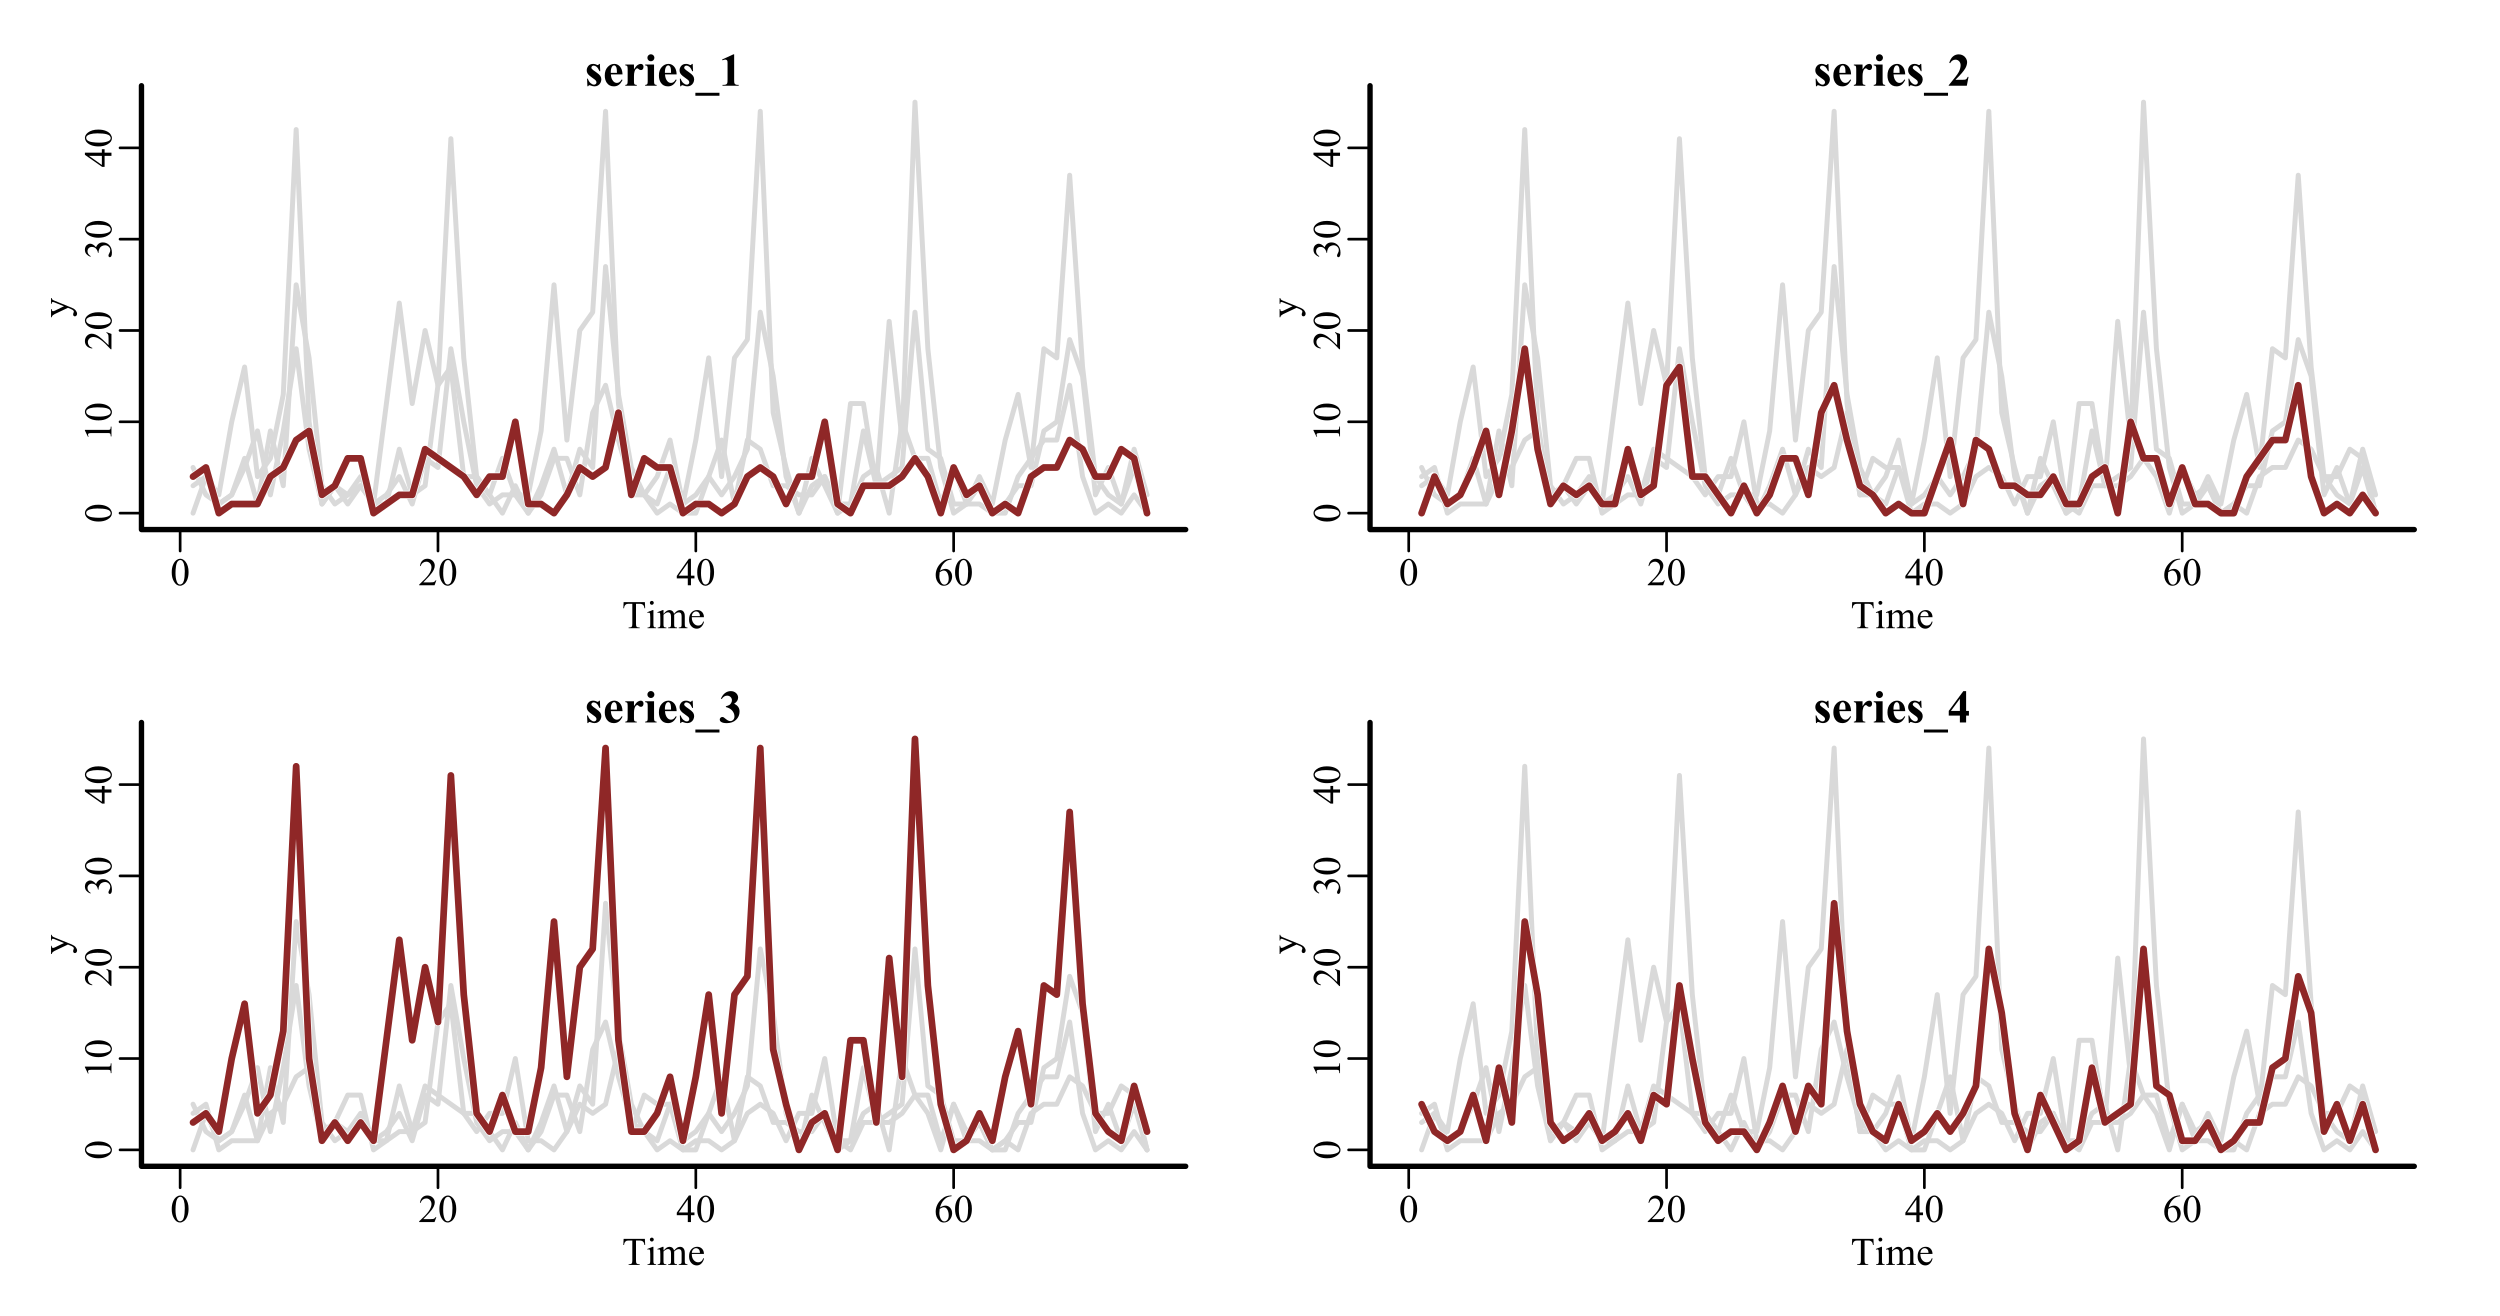 <?xml version="1.0" encoding="UTF-8"?>
<svg xmlns="http://www.w3.org/2000/svg" xmlns:xlink="http://www.w3.org/1999/xlink" width="697pt" height="367pt" viewBox="0 0 697 367" version="1.1">
<defs>
<g>
<symbol overflow="visible" id="glyph0-0">
<path style="stroke:none;" d="M 1.52 0 L 1.52 -6.848 L 6.996 -6.848 L 6.996 0 Z M 1.691 -0.172 L 6.824 -0.172 L 6.824 -6.676 L 1.691 -6.676 Z M 1.691 -0.172 "/>
</symbol>
<symbol overflow="visible" id="glyph0-1">
<path style="stroke:none;" d="M 0.395 -3.586 C 0.391 -4.41 0.516 -5.121 0.77 -5.719 C 1.016 -6.316 1.348 -6.762 1.766 -7.055 C 2.082 -7.285 2.414 -7.398 2.762 -7.402 C 3.312 -7.398 3.812 -7.117 4.258 -6.555 C 4.809 -5.848 5.086 -4.895 5.086 -3.695 C 5.086 -2.852 4.965 -2.137 4.723 -1.551 C 4.48 -0.961 4.168 -0.535 3.793 -0.27 C 3.414 -0.004 3.055 0.129 2.707 0.129 C 2.012 0.129 1.434 -0.277 0.98 -1.098 C 0.586 -1.781 0.391 -2.613 0.395 -3.586 Z M 1.445 -3.449 C 1.441 -2.449 1.562 -1.633 1.812 -1.004 C 2.012 -0.469 2.316 -0.203 2.723 -0.207 C 2.914 -0.203 3.113 -0.289 3.32 -0.465 C 3.527 -0.637 3.684 -0.93 3.793 -1.336 C 3.953 -1.949 4.035 -2.812 4.039 -3.934 C 4.035 -4.754 3.949 -5.445 3.781 -6.004 C 3.648 -6.41 3.484 -6.699 3.285 -6.875 C 3.137 -6.988 2.961 -7.047 2.754 -7.051 C 2.512 -7.047 2.297 -6.938 2.109 -6.723 C 1.852 -6.426 1.676 -5.961 1.582 -5.328 C 1.488 -4.688 1.441 -4.062 1.445 -3.449 Z M 1.445 -3.449 "/>
</symbol>
<symbol overflow="visible" id="glyph0-2">
<path style="stroke:none;" d="M 5.023 -1.395 L 4.516 0 L 0.234 0 L 0.234 -0.199 C 1.492 -1.348 2.379 -2.285 2.895 -3.012 C 3.406 -3.738 3.66 -4.402 3.664 -5.008 C 3.66 -5.465 3.52 -5.844 3.242 -6.141 C 2.957 -6.438 2.621 -6.586 2.23 -6.586 C 1.871 -6.586 1.551 -6.48 1.27 -6.273 C 0.984 -6.062 0.773 -5.758 0.641 -5.355 L 0.445 -5.355 C 0.531 -6.012 0.758 -6.516 1.129 -6.871 C 1.496 -7.223 1.957 -7.398 2.516 -7.402 C 3.102 -7.398 3.594 -7.211 3.988 -6.836 C 4.379 -6.457 4.574 -6.012 4.578 -5.5 C 4.574 -5.129 4.492 -4.762 4.324 -4.398 C 4.059 -3.816 3.629 -3.203 3.039 -2.562 C 2.148 -1.586 1.594 -1.004 1.375 -0.809 L 3.27 -0.809 C 3.652 -0.809 3.922 -0.82 4.078 -0.852 C 4.234 -0.875 4.375 -0.934 4.5 -1.023 C 4.625 -1.109 4.73 -1.234 4.824 -1.395 Z M 5.023 -1.395 "/>
</symbol>
<symbol overflow="visible" id="glyph0-3">
<path style="stroke:none;" d="M 5.098 -2.676 L 5.098 -1.914 L 4.125 -1.914 L 4.125 0 L 3.242 0 L 3.242 -1.914 L 0.172 -1.914 L 0.172 -2.602 L 3.535 -7.402 L 4.125 -7.402 L 4.125 -2.676 Z M 3.242 -2.676 L 3.242 -6.273 L 0.695 -2.676 Z M 3.242 -2.676 "/>
</symbol>
<symbol overflow="visible" id="glyph0-4">
<path style="stroke:none;" d="M 4.91 -7.402 L 4.91 -7.207 C 4.438 -7.16 4.051 -7.066 3.758 -6.926 C 3.457 -6.785 3.164 -6.57 2.875 -6.281 C 2.582 -5.992 2.34 -5.668 2.152 -5.312 C 1.957 -4.957 1.801 -4.535 1.676 -4.051 C 2.188 -4.398 2.699 -4.574 3.219 -4.578 C 3.711 -4.574 4.141 -4.375 4.508 -3.98 C 4.867 -3.578 5.051 -3.066 5.055 -2.438 C 5.051 -1.832 4.867 -1.277 4.504 -0.781 C 4.059 -0.172 3.473 0.129 2.75 0.129 C 2.25 0.129 1.832 -0.035 1.488 -0.363 C 0.809 -1 0.469 -1.828 0.473 -2.848 C 0.469 -3.496 0.598 -4.109 0.859 -4.695 C 1.117 -5.277 1.488 -5.797 1.977 -6.254 C 2.457 -6.703 2.922 -7.008 3.363 -7.168 C 3.805 -7.32 4.215 -7.398 4.602 -7.402 Z M 1.582 -3.66 C 1.52 -3.176 1.488 -2.785 1.488 -2.492 C 1.488 -2.148 1.551 -1.777 1.676 -1.379 C 1.801 -0.973 1.988 -0.656 2.242 -0.422 C 2.422 -0.254 2.645 -0.168 2.906 -0.172 C 3.215 -0.168 3.488 -0.316 3.734 -0.609 C 3.977 -0.898 4.102 -1.316 4.102 -1.863 C 4.102 -2.473 3.98 -3 3.738 -3.445 C 3.496 -3.891 3.152 -4.113 2.707 -4.113 C 2.57 -4.113 2.422 -4.082 2.27 -4.027 C 2.113 -3.965 1.887 -3.844 1.582 -3.66 Z M 1.582 -3.66 "/>
</symbol>
<symbol overflow="visible" id="glyph0-5">
<path style="stroke:none;" d="M 6.34 -7.254 L 6.418 -5.555 L 6.215 -5.555 C 6.172 -5.852 6.117 -6.062 6.055 -6.195 C 5.941 -6.398 5.797 -6.551 5.613 -6.652 C 5.43 -6.746 5.188 -6.797 4.891 -6.801 L 3.867 -6.801 L 3.867 -1.258 C 3.867 -0.809 3.914 -0.531 4.012 -0.422 C 4.145 -0.273 4.352 -0.199 4.637 -0.199 L 4.891 -0.199 L 4.891 0 L 1.812 0 L 1.812 -0.199 L 2.07 -0.199 C 2.375 -0.199 2.594 -0.289 2.723 -0.477 C 2.797 -0.586 2.836 -0.848 2.84 -1.258 L 2.84 -6.801 L 1.969 -6.801 C 1.629 -6.797 1.387 -6.77 1.246 -6.723 C 1.059 -6.652 0.898 -6.523 0.77 -6.332 C 0.637 -6.141 0.559 -5.883 0.535 -5.555 L 0.332 -5.555 L 0.418 -7.254 Z M 6.34 -7.254 "/>
</symbol>
<symbol overflow="visible" id="glyph0-6">
<path style="stroke:none;" d="M 1.59 -7.605 C 1.734 -7.605 1.863 -7.551 1.969 -7.449 C 2.074 -7.34 2.125 -7.215 2.129 -7.066 C 2.125 -6.918 2.074 -6.789 1.969 -6.68 C 1.863 -6.57 1.734 -6.516 1.59 -6.52 C 1.434 -6.516 1.305 -6.57 1.203 -6.68 C 1.094 -6.789 1.043 -6.918 1.043 -7.066 C 1.043 -7.215 1.094 -7.34 1.199 -7.449 C 1.305 -7.551 1.434 -7.605 1.59 -7.605 Z M 2.031 -5.043 L 2.031 -1.105 C 2.027 -0.797 2.051 -0.594 2.098 -0.496 C 2.145 -0.391 2.211 -0.312 2.297 -0.266 C 2.383 -0.211 2.543 -0.188 2.777 -0.191 L 2.777 0 L 0.395 0 L 0.395 -0.191 C 0.629 -0.188 0.789 -0.211 0.875 -0.262 C 0.953 -0.305 1.02 -0.383 1.07 -0.492 C 1.117 -0.598 1.141 -0.801 1.145 -1.105 L 1.145 -2.996 C 1.141 -3.523 1.125 -3.867 1.098 -4.027 C 1.066 -4.137 1.027 -4.219 0.977 -4.266 C 0.922 -4.309 0.848 -4.328 0.758 -4.332 C 0.656 -4.328 0.535 -4.305 0.395 -4.254 L 0.32 -4.445 L 1.797 -5.043 Z M 2.031 -5.043 "/>
</symbol>
<symbol overflow="visible" id="glyph0-7">
<path style="stroke:none;" d="M 1.797 -4 C 2.152 -4.355 2.363 -4.562 2.43 -4.617 C 2.586 -4.75 2.758 -4.852 2.945 -4.93 C 3.129 -5 3.312 -5.039 3.5 -5.043 C 3.801 -5.039 4.066 -4.949 4.289 -4.773 C 4.508 -4.594 4.656 -4.336 4.734 -4 C 5.102 -4.426 5.41 -4.707 5.664 -4.844 C 5.918 -4.973 6.18 -5.039 6.445 -5.043 C 6.703 -5.039 6.934 -4.973 7.137 -4.844 C 7.34 -4.707 7.5 -4.488 7.617 -4.188 C 7.695 -3.98 7.734 -3.656 7.734 -3.215 L 7.734 -1.105 C 7.734 -0.797 7.758 -0.586 7.805 -0.477 C 7.84 -0.395 7.906 -0.328 8.004 -0.273 C 8.098 -0.215 8.254 -0.188 8.473 -0.191 L 8.473 0 L 6.055 0 L 6.055 -0.191 L 6.156 -0.191 C 6.363 -0.188 6.527 -0.23 6.648 -0.316 C 6.73 -0.371 6.789 -0.461 6.824 -0.59 C 6.836 -0.648 6.844 -0.82 6.848 -1.105 L 6.848 -3.215 C 6.844 -3.609 6.797 -3.891 6.703 -4.059 C 6.562 -4.285 6.34 -4.398 6.035 -4.402 C 5.844 -4.398 5.652 -4.352 5.465 -4.262 C 5.273 -4.164 5.043 -3.988 4.773 -3.734 L 4.762 -3.676 L 4.773 -3.445 L 4.773 -1.105 C 4.77 -0.77 4.789 -0.562 4.828 -0.48 C 4.863 -0.398 4.934 -0.328 5.039 -0.273 C 5.141 -0.215 5.316 -0.188 5.57 -0.191 L 5.57 0 L 3.094 0 L 3.094 -0.191 C 3.363 -0.188 3.547 -0.219 3.652 -0.289 C 3.75 -0.352 3.82 -0.449 3.863 -0.578 C 3.879 -0.637 3.891 -0.812 3.891 -1.105 L 3.891 -3.215 C 3.891 -3.609 3.828 -3.898 3.711 -4.078 C 3.551 -4.305 3.332 -4.418 3.055 -4.418 C 2.859 -4.418 2.668 -4.363 2.48 -4.262 C 2.184 -4.102 1.957 -3.926 1.797 -3.734 L 1.797 -1.105 C 1.793 -0.781 1.816 -0.574 1.863 -0.48 C 1.906 -0.383 1.969 -0.309 2.059 -0.262 C 2.145 -0.211 2.324 -0.188 2.594 -0.191 L 2.594 0 L 0.172 0 L 0.172 -0.191 C 0.391 -0.188 0.547 -0.211 0.641 -0.262 C 0.727 -0.309 0.797 -0.387 0.844 -0.492 C 0.891 -0.598 0.914 -0.801 0.914 -1.105 L 0.914 -2.98 C 0.914 -3.516 0.898 -3.863 0.867 -4.023 C 0.84 -4.137 0.797 -4.219 0.746 -4.266 C 0.691 -4.309 0.621 -4.328 0.531 -4.332 C 0.426 -4.328 0.305 -4.305 0.172 -4.254 L 0.09 -4.445 L 1.566 -5.043 L 1.797 -5.043 Z M 1.797 -4 "/>
</symbol>
<symbol overflow="visible" id="glyph0-8">
<path style="stroke:none;" d="M 1.168 -3.055 C 1.16 -2.324 1.336 -1.754 1.695 -1.344 C 2.047 -0.926 2.469 -0.719 2.953 -0.723 C 3.273 -0.719 3.551 -0.809 3.789 -0.984 C 4.023 -1.16 4.223 -1.461 4.387 -1.895 L 4.551 -1.785 C 4.477 -1.297 4.258 -0.852 3.898 -0.453 C 3.535 -0.051 3.086 0.145 2.547 0.148 C 1.957 0.145 1.453 -0.082 1.035 -0.539 C 0.613 -0.996 0.402 -1.609 0.406 -2.387 C 0.402 -3.223 0.617 -3.879 1.051 -4.348 C 1.477 -4.816 2.016 -5.051 2.668 -5.051 C 3.215 -5.051 3.668 -4.867 4.02 -4.508 C 4.371 -4.141 4.547 -3.656 4.551 -3.055 Z M 1.168 -3.363 L 3.434 -3.363 C 3.414 -3.676 3.375 -3.895 3.32 -4.027 C 3.23 -4.223 3.098 -4.383 2.922 -4.5 C 2.746 -4.613 2.562 -4.668 2.371 -4.672 C 2.07 -4.668 1.805 -4.555 1.574 -4.324 C 1.34 -4.094 1.203 -3.773 1.168 -3.363 Z M 1.168 -3.363 "/>
</symbol>
<symbol overflow="visible" id="glyph1-0">
<path style="stroke:none;" d="M 0 -1.52 L -6.848 -1.52 L -6.848 -6.996 L 0 -6.996 Z M -0.172 -1.691 L -0.172 -6.824 L -6.676 -6.824 L -6.676 -1.691 Z M -0.172 -1.691 "/>
</symbol>
<symbol overflow="visible" id="glyph1-1">
<path style="stroke:none;" d="M -3.586 -0.395 C -4.41 -0.391 -5.121 -0.516 -5.719 -0.77 C -6.316 -1.016 -6.762 -1.348 -7.055 -1.766 C -7.285 -2.082 -7.398 -2.414 -7.402 -2.762 C -7.398 -3.312 -7.117 -3.812 -6.555 -4.258 C -5.848 -4.809 -4.895 -5.086 -3.695 -5.086 C -2.852 -5.086 -2.137 -4.965 -1.551 -4.723 C -0.961 -4.48 -0.535 -4.168 -0.27 -3.793 C -0.004 -3.414 0.129 -3.055 0.129 -2.707 C 0.129 -2.012 -0.277 -1.434 -1.098 -0.98 C -1.781 -0.586 -2.613 -0.391 -3.586 -0.395 Z M -3.449 -1.445 C -2.449 -1.441 -1.633 -1.562 -1.004 -1.812 C -0.469 -2.012 -0.203 -2.316 -0.207 -2.723 C -0.203 -2.914 -0.289 -3.113 -0.465 -3.32 C -0.637 -3.527 -0.93 -3.684 -1.336 -3.793 C -1.949 -3.953 -2.812 -4.035 -3.934 -4.039 C -4.754 -4.035 -5.445 -3.949 -6.004 -3.781 C -6.41 -3.648 -6.699 -3.484 -6.875 -3.285 C -6.988 -3.137 -7.047 -2.961 -7.051 -2.754 C -7.047 -2.512 -6.938 -2.297 -6.723 -2.109 C -6.426 -1.852 -5.961 -1.676 -5.328 -1.582 C -4.688 -1.488 -4.062 -1.441 -3.449 -1.445 Z M -3.449 -1.445 "/>
</symbol>
<symbol overflow="visible" id="glyph1-2">
<path style="stroke:none;" d="M -6.543 -1.285 L -7.402 -3.051 L -7.402 -3.227 L -1.277 -3.227 C -0.871 -3.223 -0.617 -3.238 -0.516 -3.277 C -0.414 -3.309 -0.336 -3.379 -0.285 -3.488 C -0.23 -3.59 -0.203 -3.809 -0.199 -4.141 L 0 -4.141 L 0 -1.414 L -0.199 -1.414 C -0.203 -1.75 -0.23 -1.973 -0.285 -2.074 C -0.336 -2.176 -0.406 -2.246 -0.492 -2.285 C -0.578 -2.324 -0.84 -2.344 -1.277 -2.344 L -5.195 -2.344 C -5.719 -2.344 -6.059 -2.324 -6.211 -2.289 C -6.324 -2.262 -6.406 -2.215 -6.461 -2.152 C -6.512 -2.082 -6.539 -2.004 -6.543 -1.914 C -6.539 -1.781 -6.484 -1.598 -6.375 -1.363 Z M -6.543 -1.285 "/>
</symbol>
<symbol overflow="visible" id="glyph1-3">
<path style="stroke:none;" d="M -1.395 -5.023 L 0 -4.516 L 0 -0.234 L -0.199 -0.234 C -1.348 -1.492 -2.285 -2.379 -3.012 -2.895 C -3.738 -3.406 -4.402 -3.66 -5.008 -3.664 C -5.465 -3.66 -5.844 -3.52 -6.141 -3.242 C -6.438 -2.957 -6.586 -2.621 -6.586 -2.23 C -6.586 -1.871 -6.48 -1.551 -6.273 -1.27 C -6.062 -0.984 -5.758 -0.773 -5.355 -0.641 L -5.355 -0.445 C -6.012 -0.531 -6.516 -0.758 -6.871 -1.129 C -7.223 -1.496 -7.398 -1.957 -7.402 -2.516 C -7.398 -3.102 -7.211 -3.594 -6.836 -3.988 C -6.457 -4.379 -6.012 -4.574 -5.5 -4.578 C -5.129 -4.574 -4.762 -4.492 -4.398 -4.324 C -3.816 -4.059 -3.203 -3.629 -2.562 -3.039 C -1.586 -2.148 -1.004 -1.594 -0.809 -1.375 L -0.809 -3.27 C -0.809 -3.652 -0.82 -3.922 -0.852 -4.078 C -0.875 -4.234 -0.934 -4.375 -1.023 -4.5 C -1.109 -4.625 -1.234 -4.73 -1.395 -4.824 Z M -1.395 -5.023 "/>
</symbol>
<symbol overflow="visible" id="glyph1-4">
<path style="stroke:none;" d="M -5.875 -0.555 C -6.359 -0.762 -6.734 -1.023 -7.004 -1.34 C -7.266 -1.652 -7.398 -2.047 -7.402 -2.52 C -7.398 -3.098 -7.211 -3.543 -6.836 -3.855 C -6.551 -4.09 -6.25 -4.207 -5.934 -4.211 C -5.402 -4.207 -4.855 -3.875 -4.297 -3.215 C -4.117 -3.656 -3.867 -3.992 -3.547 -4.227 C -3.219 -4.453 -2.84 -4.57 -2.402 -4.57 C -1.773 -4.57 -1.227 -4.367 -0.77 -3.969 C -0.168 -3.445 0.129 -2.691 0.129 -1.707 C 0.129 -1.215 0.07 -0.883 -0.051 -0.707 C -0.172 -0.531 -0.305 -0.445 -0.445 -0.445 C -0.547 -0.445 -0.637 -0.484 -0.715 -0.57 C -0.793 -0.648 -0.832 -0.75 -0.836 -0.871 C -0.832 -0.957 -0.816 -1.047 -0.793 -1.145 C -0.77 -1.199 -0.707 -1.336 -0.598 -1.555 C -0.484 -1.766 -0.414 -1.914 -0.395 -2 C -0.352 -2.129 -0.332 -2.27 -0.336 -2.422 C -0.332 -2.781 -0.473 -3.098 -0.758 -3.371 C -1.039 -3.637 -1.375 -3.773 -1.762 -3.777 C -2.039 -3.773 -2.312 -3.711 -2.582 -3.59 C -2.781 -3.492 -2.934 -3.391 -3.039 -3.285 C -3.18 -3.129 -3.309 -2.918 -3.426 -2.652 C -3.539 -2.383 -3.598 -2.109 -3.602 -1.836 L -3.602 -1.664 L -3.762 -1.664 C -3.793 -1.945 -3.891 -2.227 -4.062 -2.512 C -4.227 -2.793 -4.43 -3 -4.668 -3.129 C -4.902 -3.254 -5.16 -3.316 -5.445 -3.32 C -5.809 -3.316 -6.105 -3.203 -6.336 -2.977 C -6.559 -2.746 -6.672 -2.457 -6.676 -2.117 C -6.672 -1.562 -6.379 -1.102 -5.789 -0.734 Z M -5.875 -0.555 "/>
</symbol>
<symbol overflow="visible" id="glyph1-5">
<path style="stroke:none;" d="M -2.676 -5.098 L -1.914 -5.098 L -1.914 -4.125 L 0 -4.125 L 0 -3.242 L -1.914 -3.242 L -1.914 -0.172 L -2.602 -0.172 L -7.402 -3.535 L -7.402 -4.125 L -2.676 -4.125 Z M -2.676 -3.242 L -6.273 -3.242 L -2.676 -0.695 Z M -2.676 -3.242 "/>
</symbol>
<symbol overflow="visible" id="glyph1-6">
<path style="stroke:none;" d="M -4.898 -0.062 L -4.898 -2.348 L -4.703 -2.348 L -4.703 -2.234 C -4.699 -2.07 -4.664 -1.953 -4.598 -1.875 C -4.523 -1.793 -4.438 -1.75 -4.34 -1.754 C -4.195 -1.75 -4.004 -1.809 -3.762 -1.93 L -1.289 -3.125 L -3.996 -4.223 C -4.141 -4.281 -4.285 -4.312 -4.43 -4.312 C -4.492 -4.312 -4.539 -4.297 -4.574 -4.273 C -4.609 -4.242 -4.641 -4.199 -4.668 -4.141 C -4.688 -4.078 -4.699 -3.973 -4.703 -3.82 L -4.898 -3.82 L -4.898 -5.414 L -4.703 -5.414 C -4.684 -5.281 -4.652 -5.176 -4.613 -5.105 C -4.566 -5.031 -4.488 -4.957 -4.375 -4.875 C -4.324 -4.84 -4.188 -4.777 -3.965 -4.691 L 0.926 -2.695 C 1.398 -2.5 1.754 -2.246 2 -1.938 C 2.238 -1.625 2.359 -1.324 2.363 -1.039 C 2.359 -0.824 2.301 -0.652 2.18 -0.52 C 2.059 -0.383 1.918 -0.316 1.766 -0.316 C 1.609 -0.316 1.488 -0.363 1.402 -0.461 C 1.309 -0.559 1.266 -0.695 1.27 -0.867 C 1.266 -0.984 1.305 -1.145 1.387 -1.348 C 1.438 -1.488 1.465 -1.578 1.465 -1.617 C 1.465 -1.723 1.406 -1.836 1.297 -1.965 C 1.184 -2.09 0.973 -2.219 0.656 -2.348 L -0.191 -2.695 L -3.891 -0.938 C -4 -0.883 -4.137 -0.797 -4.301 -0.68 C -4.426 -0.59 -4.508 -0.516 -4.551 -0.461 C -4.605 -0.375 -4.656 -0.242 -4.703 -0.062 Z M -4.898 -0.062 "/>
</symbol>
<symbol overflow="visible" id="glyph2-0">
<path style="stroke:none;" d="M 1.797 0 L 1.797 -8.094 L 8.27 -8.094 L 8.27 0 Z M 1.996 -0.203 L 8.066 -0.203 L 8.066 -7.891 L 1.996 -7.891 Z M 1.996 -0.203 "/>
</symbol>
<symbol overflow="visible" id="glyph2-1">
<path style="stroke:none;" d="M 4.172 -6.074 L 4.266 -4.059 L 4.051 -4.059 C 3.793 -4.656 3.527 -5.066 3.254 -5.285 C 2.973 -5.504 2.699 -5.613 2.43 -5.613 C 2.254 -5.613 2.105 -5.555 1.984 -5.438 C 1.859 -5.32 1.797 -5.188 1.801 -5.039 C 1.797 -4.922 1.84 -4.812 1.93 -4.711 C 2.059 -4.535 2.438 -4.238 3.059 -3.82 C 3.676 -3.398 4.082 -3.039 4.281 -2.75 C 4.477 -2.453 4.574 -2.129 4.578 -1.77 C 4.574 -1.441 4.492 -1.117 4.332 -0.801 C 4.164 -0.484 3.934 -0.242 3.637 -0.074 C 3.336 0.094 3.004 0.176 2.645 0.176 C 2.355 0.176 1.98 0.09 1.512 -0.09 C 1.383 -0.129 1.293 -0.152 1.25 -0.156 C 1.109 -0.152 0.996 -0.051 0.902 0.156 L 0.695 0.156 L 0.594 -1.965 L 0.809 -1.965 C 0.996 -1.406 1.254 -0.992 1.59 -0.715 C 1.918 -0.434 2.23 -0.293 2.527 -0.297 C 2.727 -0.293 2.895 -0.355 3.023 -0.484 C 3.152 -0.605 3.215 -0.758 3.219 -0.938 C 3.215 -1.137 3.152 -1.309 3.027 -1.461 C 2.898 -1.605 2.617 -1.828 2.18 -2.129 C 1.535 -2.574 1.117 -2.918 0.93 -3.156 C 0.648 -3.496 0.508 -3.879 0.512 -4.301 C 0.508 -4.754 0.664 -5.164 0.98 -5.535 C 1.293 -5.902 1.75 -6.086 2.344 -6.09 C 2.664 -6.086 2.973 -6.008 3.273 -5.855 C 3.387 -5.785 3.48 -5.754 3.555 -5.758 C 3.629 -5.754 3.688 -5.77 3.734 -5.805 C 3.777 -5.836 3.852 -5.926 3.957 -6.074 Z M 4.172 -6.074 "/>
</symbol>
<symbol overflow="visible" id="glyph2-2">
<path style="stroke:none;" d="M 5.445 -3.168 L 2.199 -3.168 C 2.234 -2.383 2.445 -1.762 2.824 -1.309 C 3.113 -0.957 3.461 -0.785 3.875 -0.785 C 4.125 -0.785 4.355 -0.855 4.562 -0.996 C 4.77 -1.137 4.992 -1.391 5.227 -1.758 L 5.445 -1.617 C 5.121 -0.961 4.77 -0.496 4.383 -0.23 C 3.992 0.043 3.543 0.176 3.035 0.176 C 2.156 0.176 1.492 -0.16 1.043 -0.836 C 0.68 -1.375 0.496 -2.051 0.5 -2.859 C 0.496 -3.844 0.762 -4.625 1.297 -5.211 C 1.828 -5.793 2.453 -6.086 3.172 -6.09 C 3.766 -6.086 4.285 -5.84 4.73 -5.352 C 5.168 -4.859 5.406 -4.133 5.445 -3.168 Z M 3.887 -3.59 C 3.883 -4.266 3.848 -4.73 3.777 -4.988 C 3.703 -5.238 3.59 -5.43 3.434 -5.562 C 3.344 -5.633 3.223 -5.672 3.078 -5.676 C 2.855 -5.672 2.68 -5.566 2.543 -5.355 C 2.293 -4.98 2.168 -4.465 2.168 -3.812 L 2.168 -3.59 Z M 3.887 -3.59 "/>
</symbol>
<symbol overflow="visible" id="glyph2-3">
<path style="stroke:none;" d="M 2.891 -5.91 L 2.891 -4.57 C 3.277 -5.18 3.621 -5.586 3.918 -5.789 C 4.211 -5.988 4.496 -6.086 4.773 -6.09 C 5.008 -6.086 5.195 -6.016 5.34 -5.871 C 5.477 -5.723 5.547 -5.516 5.551 -5.254 C 5.547 -4.969 5.48 -4.75 5.344 -4.598 C 5.207 -4.438 5.039 -4.359 4.848 -4.363 C 4.621 -4.359 4.43 -4.43 4.266 -4.578 C 4.102 -4.719 4.004 -4.801 3.977 -4.816 C 3.934 -4.84 3.887 -4.852 3.832 -4.855 C 3.707 -4.852 3.59 -4.805 3.484 -4.715 C 3.309 -4.57 3.176 -4.367 3.09 -4.102 C 2.953 -3.691 2.887 -3.238 2.891 -2.75 L 2.891 -1.391 L 2.895 -1.035 C 2.895 -0.793 2.91 -0.641 2.941 -0.574 C 2.988 -0.461 3.062 -0.375 3.164 -0.324 C 3.262 -0.27 3.43 -0.238 3.668 -0.227 L 3.668 0 L 0.473 0 L 0.473 -0.227 C 0.727 -0.246 0.902 -0.316 0.996 -0.438 C 1.086 -0.559 1.129 -0.875 1.133 -1.391 L 1.133 -4.66 C 1.129 -4.992 1.113 -5.207 1.082 -5.305 C 1.039 -5.418 0.977 -5.504 0.898 -5.562 C 0.812 -5.613 0.672 -5.652 0.473 -5.676 L 0.473 -5.91 Z M 2.891 -5.91 "/>
</symbol>
<symbol overflow="visible" id="glyph2-4">
<path style="stroke:none;" d="M 1.859 -8.773 C 2.129 -8.77 2.363 -8.676 2.555 -8.484 C 2.742 -8.293 2.836 -8.062 2.84 -7.797 C 2.836 -7.523 2.738 -7.293 2.551 -7.105 C 2.355 -6.914 2.125 -6.82 1.859 -6.82 C 1.586 -6.82 1.355 -6.914 1.168 -7.105 C 0.977 -7.293 0.883 -7.523 0.887 -7.797 C 0.883 -8.062 0.977 -8.293 1.168 -8.484 C 1.355 -8.676 1.586 -8.77 1.859 -8.773 Z M 2.742 -5.91 L 2.742 -1.227 C 2.742 -0.805 2.789 -0.539 2.887 -0.426 C 2.984 -0.309 3.176 -0.242 3.457 -0.227 L 3.457 0 L 0.266 0 L 0.266 -0.227 C 0.523 -0.234 0.719 -0.312 0.848 -0.457 C 0.93 -0.551 0.973 -0.805 0.973 -1.227 L 0.973 -4.68 C 0.973 -5.094 0.922 -5.359 0.828 -5.477 C 0.727 -5.59 0.539 -5.656 0.266 -5.676 L 0.266 -5.91 Z M 2.742 -5.91 "/>
</symbol>
<symbol overflow="visible" id="glyph2-5">
<path style="stroke:none;" d="M -0.121 1.965 L 6.594 1.965 L 6.594 2.793 L -0.121 2.793 Z M -0.121 1.965 "/>
</symbol>
<symbol overflow="visible" id="glyph2-6">
<path style="stroke:none;" d="M 4.219 -8.75 L 4.219 -1.738 C 4.219 -1.211 4.238 -0.875 4.285 -0.73 C 4.328 -0.582 4.426 -0.461 4.574 -0.371 C 4.719 -0.277 4.957 -0.234 5.285 -0.234 L 5.48 -0.234 L 5.48 0 L 0.969 0 L 0.969 -0.234 L 1.195 -0.234 C 1.562 -0.234 1.82 -0.273 1.977 -0.359 C 2.129 -0.441 2.234 -0.559 2.293 -0.707 C 2.348 -0.852 2.379 -1.195 2.379 -1.738 L 2.379 -6.184 C 2.379 -6.574 2.359 -6.824 2.32 -6.926 C 2.281 -7.023 2.207 -7.105 2.105 -7.18 C 2 -7.246 1.883 -7.281 1.75 -7.285 C 1.535 -7.281 1.273 -7.215 0.969 -7.082 L 0.852 -7.309 L 4.008 -8.75 Z M 4.219 -8.75 "/>
</symbol>
<symbol overflow="visible" id="glyph2-7">
<path style="stroke:none;" d="M 5.359 0 L 0.316 0 L 0.316 -0.141 C 1.863 -1.98 2.801 -3.219 3.133 -3.855 C 3.461 -4.492 3.625 -5.113 3.629 -5.723 C 3.625 -6.164 3.488 -6.531 3.219 -6.824 C 2.941 -7.117 2.605 -7.266 2.211 -7.266 C 1.559 -7.266 1.059 -6.938 0.703 -6.289 L 0.469 -6.371 C 0.695 -7.176 1.039 -7.777 1.504 -8.168 C 1.965 -8.555 2.5 -8.746 3.109 -8.75 C 3.543 -8.746 3.938 -8.645 4.297 -8.445 C 4.652 -8.242 4.934 -7.965 5.141 -7.613 C 5.34 -7.258 5.441 -6.93 5.445 -6.625 C 5.441 -6.062 5.285 -5.492 4.977 -4.918 C 4.547 -4.137 3.617 -3.051 2.188 -1.656 L 4.039 -1.656 C 4.492 -1.652 4.789 -1.672 4.926 -1.711 C 5.062 -1.75 5.176 -1.812 5.266 -1.906 C 5.352 -1.992 5.469 -2.184 5.613 -2.477 L 5.84 -2.477 Z M 5.359 0 "/>
</symbol>
<symbol overflow="visible" id="glyph2-8">
<path style="stroke:none;" d="M 1.914 -4.301 L 1.914 -4.52 C 2.395 -4.656 2.727 -4.789 2.914 -4.91 C 3.094 -5.027 3.254 -5.207 3.395 -5.457 C 3.527 -5.699 3.598 -5.949 3.598 -6.207 C 3.598 -6.555 3.469 -6.855 3.215 -7.109 C 2.957 -7.355 2.641 -7.48 2.262 -7.484 C 1.672 -7.48 1.168 -7.172 0.758 -6.551 L 0.523 -6.633 C 0.824 -7.336 1.215 -7.863 1.691 -8.219 C 2.164 -8.57 2.691 -8.746 3.273 -8.75 C 3.867 -8.746 4.359 -8.566 4.746 -8.207 C 5.129 -7.844 5.32 -7.418 5.324 -6.934 C 5.32 -6.613 5.23 -6.309 5.055 -6.02 C 4.871 -5.723 4.59 -5.465 4.211 -5.246 C 4.699 -5.004 5.074 -4.711 5.336 -4.359 C 5.594 -4.008 5.723 -3.566 5.727 -3.035 C 5.723 -2.141 5.398 -1.379 4.754 -0.754 C 4.105 -0.129 3.242 0.18 2.156 0.184 C 1.43 0.18 0.898 0.062 0.57 -0.176 C 0.324 -0.344 0.203 -0.559 0.207 -0.828 C 0.203 -1.016 0.273 -1.184 0.414 -1.324 C 0.551 -1.461 0.711 -1.527 0.898 -1.531 C 1.031 -1.527 1.164 -1.5 1.289 -1.441 C 1.355 -1.406 1.594 -1.219 2.008 -0.887 C 2.418 -0.551 2.801 -0.387 3.16 -0.387 C 3.469 -0.387 3.738 -0.508 3.965 -0.754 C 4.188 -1 4.301 -1.312 4.301 -1.695 C 4.301 -2.266 4.098 -2.797 3.691 -3.289 C 3.285 -3.773 2.691 -4.113 1.914 -4.301 Z M 1.914 -4.301 "/>
</symbol>
<symbol overflow="visible" id="glyph2-9">
<path style="stroke:none;" d="M 0.324 -3.23 L 4.395 -8.75 L 5.164 -8.75 L 5.164 -3.23 L 5.949 -3.23 L 5.949 -1.922 L 5.164 -1.922 L 5.164 0 L 3.426 0 L 3.426 -1.922 L 0.324 -1.922 Z M 0.938 -3.23 L 3.426 -3.23 L 3.426 -6.613 Z M 0.938 -3.23 "/>
</symbol>
</g>
</defs>
<g id="surface39">
<rect x="0" y="0" width="697" height="367" style="fill:rgb(100%,100%,100%);fill-opacity:1;stroke:none;"/>
<path style="fill:none;stroke-width:0.75;stroke-linecap:round;stroke-linejoin:round;stroke:rgb(0%,0%,0%);stroke-opacity:1;stroke-miterlimit:10;" d="M 50.223 147.645 L 265.875 147.645 "/>
<path style="fill:none;stroke-width:0.75;stroke-linecap:round;stroke-linejoin:round;stroke:rgb(0%,0%,0%);stroke-opacity:1;stroke-miterlimit:10;" d="M 50.223 147.645 L 50.223 153.621 "/>
<path style="fill:none;stroke-width:0.75;stroke-linecap:round;stroke-linejoin:round;stroke:rgb(0%,0%,0%);stroke-opacity:1;stroke-miterlimit:10;" d="M 122.109 147.645 L 122.109 153.621 "/>
<path style="fill:none;stroke-width:0.75;stroke-linecap:round;stroke-linejoin:round;stroke:rgb(0%,0%,0%);stroke-opacity:1;stroke-miterlimit:10;" d="M 193.992 147.645 L 193.992 153.621 "/>
<path style="fill:none;stroke-width:0.75;stroke-linecap:round;stroke-linejoin:round;stroke:rgb(0%,0%,0%);stroke-opacity:1;stroke-miterlimit:10;" d="M 265.875 147.645 L 265.875 153.621 "/>
<g style="fill:rgb(0%,0%,0%);fill-opacity:1;">
  <use xlink:href="#glyph0-1" x="47.484" y="163.18"/>
</g>
<g style="fill:rgb(0%,0%,0%);fill-opacity:1;">
  <use xlink:href="#glyph0-2" x="116.633" y="163.18"/>
  <use xlink:href="#glyph0-1" x="122.111" y="163.18"/>
</g>
<g style="fill:rgb(0%,0%,0%);fill-opacity:1;">
  <use xlink:href="#glyph0-3" x="188.516" y="163.18"/>
  <use xlink:href="#glyph0-1" x="193.994" y="163.18"/>
</g>
<g style="fill:rgb(0%,0%,0%);fill-opacity:1;">
  <use xlink:href="#glyph0-4" x="260.398" y="163.18"/>
  <use xlink:href="#glyph0-1" x="265.876" y="163.18"/>
</g>
<path style="fill:none;stroke-width:0.75;stroke-linecap:round;stroke-linejoin:round;stroke:rgb(0%,0%,0%);stroke-opacity:1;stroke-miterlimit:10;" d="M 39.441 143.062 L 39.441 41.219 "/>
<path style="fill:none;stroke-width:0.75;stroke-linecap:round;stroke-linejoin:round;stroke:rgb(0%,0%,0%);stroke-opacity:1;stroke-miterlimit:10;" d="M 39.441 143.062 L 33.465 143.062 "/>
<path style="fill:none;stroke-width:0.75;stroke-linecap:round;stroke-linejoin:round;stroke:rgb(0%,0%,0%);stroke-opacity:1;stroke-miterlimit:10;" d="M 39.441 117.602 L 33.465 117.602 "/>
<path style="fill:none;stroke-width:0.75;stroke-linecap:round;stroke-linejoin:round;stroke:rgb(0%,0%,0%);stroke-opacity:1;stroke-miterlimit:10;" d="M 39.441 92.141 L 33.465 92.141 "/>
<path style="fill:none;stroke-width:0.75;stroke-linecap:round;stroke-linejoin:round;stroke:rgb(0%,0%,0%);stroke-opacity:1;stroke-miterlimit:10;" d="M 39.441 66.68 L 33.465 66.68 "/>
<path style="fill:none;stroke-width:0.75;stroke-linecap:round;stroke-linejoin:round;stroke:rgb(0%,0%,0%);stroke-opacity:1;stroke-miterlimit:10;" d="M 39.441 41.219 L 33.465 41.219 "/>
<g style="fill:rgb(0%,0%,0%);fill-opacity:1;">
  <use xlink:href="#glyph1-1" x="31.074" y="145.801"/>
</g>
<g style="fill:rgb(0%,0%,0%);fill-opacity:1;">
  <use xlink:href="#glyph1-2" x="31.074" y="123.078"/>
  <use xlink:href="#glyph1-1" x="31.074" y="117.6"/>
</g>
<g style="fill:rgb(0%,0%,0%);fill-opacity:1;">
  <use xlink:href="#glyph1-3" x="31.074" y="97.617"/>
  <use xlink:href="#glyph1-1" x="31.074" y="92.139"/>
</g>
<g style="fill:rgb(0%,0%,0%);fill-opacity:1;">
  <use xlink:href="#glyph1-4" x="31.074" y="72.156"/>
  <use xlink:href="#glyph1-1" x="31.074" y="66.678"/>
</g>
<g style="fill:rgb(0%,0%,0%);fill-opacity:1;">
  <use xlink:href="#glyph1-5" x="31.074" y="46.695"/>
  <use xlink:href="#glyph1-1" x="31.074" y="41.217"/>
</g>
<path style="fill:none;stroke-width:0.75;stroke-linecap:round;stroke-linejoin:round;stroke:rgb(0%,0%,0%);stroke-opacity:1;stroke-miterlimit:10;" d="M 39.441 23.902 L 39.441 147.645 L 330.57 147.645 "/>
<g style="fill:rgb(0%,0%,0%);fill-opacity:1;">
  <use xlink:href="#glyph0-5" x="173.449" y="175.133"/>
  <use xlink:href="#glyph0-6" x="180.142" y="175.133"/>
  <use xlink:href="#glyph0-7" x="183.186" y="175.133"/>
  <use xlink:href="#glyph0-8" x="191.707" y="175.133"/>
</g>
<g style="fill:rgb(0%,0%,0%);fill-opacity:1;">
  <use xlink:href="#glyph1-6" x="19.125" y="88.512"/>
</g>
<g style="fill:rgb(0%,0%,0%);fill-opacity:1;">
  <use xlink:href="#glyph2-1" x="163.074" y="23.902"/>
  <use xlink:href="#glyph2-2" x="168.113" y="23.902"/>
  <use xlink:href="#glyph2-3" x="173.86" y="23.902"/>
  <use xlink:href="#glyph2-4" x="179.607" y="23.902"/>
  <use xlink:href="#glyph2-2" x="183.204" y="23.902"/>
  <use xlink:href="#glyph2-1" x="188.951" y="23.902"/>
  <use xlink:href="#glyph2-5" x="193.99" y="23.902"/>
  <use xlink:href="#glyph2-6" x="200.464" y="23.902"/>
</g>
<path style="fill:none;stroke-width:1.387;stroke-linecap:round;stroke-linejoin:round;stroke:rgb(85.098%,85.098%,85.098%);stroke-opacity:1;stroke-miterlimit:10;" d="M 53.82 132.875 L 57.414 130.332 L 61.008 143.062 L 64.602 140.516 L 71.789 140.516 L 75.383 132.875 L 78.977 130.332 L 82.57 122.691 L 86.168 120.145 L 89.762 137.969 L 93.355 135.422 L 96.949 127.785 L 100.543 127.785 L 104.137 143.062 L 111.324 137.969 L 114.918 137.969 L 118.516 125.238 L 125.703 130.332 L 129.297 132.875 L 132.891 137.969 L 136.484 132.875 L 140.078 132.875 L 143.672 117.602 L 147.27 140.516 L 150.863 140.516 L 154.457 143.062 L 158.051 137.969 L 161.645 130.332 L 165.238 132.875 L 168.832 130.332 L 172.426 115.055 L 176.02 137.969 L 179.617 127.785 L 183.211 130.332 L 186.805 130.332 L 190.398 143.062 L 193.992 140.516 L 197.586 140.516 L 201.18 143.062 L 204.773 140.516 L 208.367 132.875 L 211.965 130.332 L 215.559 132.875 L 219.152 140.516 L 222.746 132.875 L 226.34 132.875 L 229.934 117.602 L 233.527 140.516 L 237.121 143.062 L 240.719 135.422 L 247.906 135.422 L 251.5 132.875 L 255.094 127.785 L 258.688 132.875 L 262.281 143.062 L 265.875 130.332 L 269.469 137.969 L 273.066 135.422 L 276.66 143.062 L 280.254 140.516 L 283.848 143.062 L 287.441 132.875 L 291.035 130.332 L 294.629 130.332 L 298.223 122.691 L 301.82 125.238 L 305.414 132.875 L 309.008 132.875 L 312.602 125.238 L 316.195 127.785 L 319.789 143.062 "/>
<path style="fill:none;stroke-width:1.387;stroke-linecap:round;stroke-linejoin:round;stroke:rgb(85.098%,85.098%,85.098%);stroke-opacity:1;stroke-miterlimit:10;" d="M 53.82 143.062 L 57.414 132.875 L 61.008 140.516 L 64.602 137.969 L 68.195 130.332 L 71.789 120.145 L 75.383 137.969 L 78.977 120.145 L 82.57 97.23 L 86.168 125.238 L 89.762 140.516 L 93.355 135.422 L 96.949 137.969 L 100.543 135.422 L 104.137 140.516 L 107.73 140.516 L 111.324 125.238 L 114.918 137.969 L 118.516 135.422 L 122.109 107.414 L 125.703 102.324 L 129.297 132.875 L 132.891 132.875 L 140.078 143.062 L 143.672 135.422 L 147.27 143.062 L 150.863 137.969 L 154.457 127.785 L 158.051 127.785 L 161.645 137.969 L 165.238 115.055 L 168.832 107.414 L 172.426 122.691 L 176.02 135.422 L 179.617 137.969 L 183.211 143.062 L 186.805 140.516 L 190.398 143.062 L 193.992 143.062 L 197.586 132.875 L 201.18 122.691 L 204.773 140.516 L 208.367 122.691 L 211.965 125.238 L 215.559 135.422 L 219.152 135.422 L 222.746 137.969 L 226.34 137.969 L 229.934 132.875 L 233.527 140.516 L 237.121 140.516 L 240.719 132.875 L 244.312 130.332 L 247.906 143.062 L 251.5 117.602 L 255.094 127.785 L 258.688 127.785 L 262.281 140.516 L 265.875 130.332 L 269.469 140.516 L 273.066 140.516 L 276.66 143.062 L 280.254 143.062 L 283.848 132.875 L 287.441 127.785 L 291.035 122.691 L 294.629 122.691 L 298.223 107.414 L 301.82 132.875 L 305.414 143.062 L 309.008 140.516 L 312.602 143.062 L 316.195 137.969 L 319.789 143.062 "/>
<path style="fill:none;stroke-width:1.387;stroke-linecap:round;stroke-linejoin:round;stroke:rgb(85.098%,85.098%,85.098%);stroke-opacity:1;stroke-miterlimit:10;" d="M 53.82 135.422 L 57.414 132.875 L 61.008 137.969 L 64.602 117.602 L 68.195 102.324 L 71.789 132.875 L 75.383 127.785 L 78.977 109.961 L 82.57 36.125 L 86.168 117.602 L 89.762 140.516 L 93.355 135.422 L 96.949 140.516 L 100.543 135.422 L 104.137 140.516 L 111.324 84.5 L 114.918 112.508 L 118.516 92.141 L 122.109 107.414 L 125.703 38.672 L 129.297 99.777 L 132.891 132.875 L 136.484 137.969 L 140.078 127.785 L 143.672 137.969 L 147.27 137.969 L 150.863 120.145 L 154.457 79.41 L 158.051 122.691 L 161.645 92.141 L 165.238 87.047 L 168.832 31.031 L 172.426 112.508 L 176.02 137.969 L 179.617 137.969 L 183.211 132.875 L 186.805 122.691 L 190.398 140.516 L 193.992 122.691 L 197.586 99.777 L 201.18 132.875 L 204.773 99.777 L 208.367 94.684 L 211.965 31.031 L 215.559 115.055 L 219.152 130.332 L 222.746 143.062 L 226.34 135.422 L 229.934 132.875 L 233.527 143.062 L 237.121 112.508 L 240.719 112.508 L 244.312 135.422 L 247.906 89.594 L 251.5 122.691 L 255.094 28.488 L 258.688 97.23 L 262.281 130.332 L 265.875 143.062 L 269.469 140.516 L 273.066 132.875 L 276.66 140.516 L 280.254 122.691 L 283.848 109.961 L 287.441 130.332 L 291.035 97.23 L 294.629 99.777 L 298.223 48.855 L 301.82 102.324 L 305.414 132.875 L 309.008 137.969 L 312.602 140.516 L 316.195 125.238 L 319.789 137.969 "/>
<path style="fill:none;stroke-width:1.387;stroke-linecap:round;stroke-linejoin:round;stroke:rgb(85.098%,85.098%,85.098%);stroke-opacity:1;stroke-miterlimit:10;" d="M 53.82 130.332 L 57.414 137.969 L 61.008 140.516 L 64.602 137.969 L 68.195 127.785 L 71.789 140.516 L 75.383 120.145 L 78.977 135.422 L 82.57 79.41 L 86.168 99.777 L 89.762 135.422 L 93.355 140.516 L 96.949 137.969 L 100.543 132.875 L 104.137 140.516 L 107.73 137.969 L 111.324 132.875 L 114.918 140.516 L 118.516 127.785 L 122.109 130.332 L 125.703 97.23 L 129.297 117.602 L 132.891 135.422 L 136.484 140.516 L 140.078 137.969 L 143.672 137.969 L 147.27 143.062 L 150.863 135.422 L 154.457 125.238 L 158.051 137.969 L 161.645 125.238 L 165.238 130.332 L 168.832 74.316 L 172.426 109.961 L 176.02 130.332 L 179.617 137.969 L 183.211 140.516 L 186.805 130.332 L 190.398 140.516 L 193.992 137.969 L 197.586 132.875 L 201.18 137.969 L 204.773 132.875 L 208.367 125.238 L 211.965 87.047 L 215.559 104.871 L 219.152 132.875 L 222.746 143.062 L 226.34 127.785 L 229.934 135.422 L 233.527 143.062 L 237.121 140.516 L 240.719 120.145 L 244.312 135.422 L 247.906 132.875 L 251.5 130.332 L 255.094 87.047 L 258.688 125.238 L 262.281 127.785 L 265.875 140.516 L 269.469 140.516 L 273.066 135.422 L 276.66 143.062 L 280.254 140.516 L 283.848 135.422 L 287.441 135.422 L 291.035 120.145 L 294.629 117.602 L 298.223 94.684 L 301.82 104.871 L 305.414 137.969 L 309.008 130.332 L 312.602 140.516 L 316.195 130.332 L 319.789 143.062 "/>
<path style="fill:none;stroke-width:2.25;stroke-linecap:round;stroke-linejoin:round;stroke:rgb(100%,100%,100%);stroke-opacity:1;stroke-miterlimit:10;" d="M 53.82 132.875 L 57.414 130.332 L 61.008 143.062 L 64.602 140.516 L 71.789 140.516 L 75.383 132.875 L 78.977 130.332 L 82.57 122.691 L 86.168 120.145 L 89.762 137.969 L 93.355 135.422 L 96.949 127.785 L 100.543 127.785 L 104.137 143.062 L 111.324 137.969 L 114.918 137.969 L 118.516 125.238 L 125.703 130.332 L 129.297 132.875 L 132.891 137.969 L 136.484 132.875 L 140.078 132.875 L 143.672 117.602 L 147.27 140.516 L 150.863 140.516 L 154.457 143.062 L 158.051 137.969 L 161.645 130.332 L 165.238 132.875 L 168.832 130.332 L 172.426 115.055 L 176.02 137.969 L 179.617 127.785 L 183.211 130.332 L 186.805 130.332 L 190.398 143.062 L 193.992 140.516 L 197.586 140.516 L 201.18 143.062 L 204.773 140.516 L 208.367 132.875 L 211.965 130.332 L 215.559 132.875 L 219.152 140.516 L 222.746 132.875 L 226.34 132.875 L 229.934 117.602 L 233.527 140.516 L 237.121 143.062 L 240.719 135.422 L 247.906 135.422 L 251.5 132.875 L 255.094 127.785 L 258.688 132.875 L 262.281 143.062 L 265.875 130.332 L 269.469 137.969 L 273.066 135.422 L 276.66 143.062 L 280.254 140.516 L 283.848 143.062 L 287.441 132.875 L 291.035 130.332 L 294.629 130.332 L 298.223 122.691 L 301.82 125.238 L 305.414 132.875 L 309.008 132.875 L 312.602 125.238 L 316.195 127.785 L 319.789 143.062 "/>
<path style="fill:none;stroke-width:1.875;stroke-linecap:round;stroke-linejoin:round;stroke:rgb(56.078%,15.294%,15.294%);stroke-opacity:1;stroke-miterlimit:10;" d="M 53.82 132.875 L 57.414 130.332 L 61.008 143.062 L 64.602 140.516 L 71.789 140.516 L 75.383 132.875 L 78.977 130.332 L 82.57 122.691 L 86.168 120.145 L 89.762 137.969 L 93.355 135.422 L 96.949 127.785 L 100.543 127.785 L 104.137 143.062 L 111.324 137.969 L 114.918 137.969 L 118.516 125.238 L 125.703 130.332 L 129.297 132.875 L 132.891 137.969 L 136.484 132.875 L 140.078 132.875 L 143.672 117.602 L 147.27 140.516 L 150.863 140.516 L 154.457 143.062 L 158.051 137.969 L 161.645 130.332 L 165.238 132.875 L 168.832 130.332 L 172.426 115.055 L 176.02 137.969 L 179.617 127.785 L 183.211 130.332 L 186.805 130.332 L 190.398 143.062 L 193.992 140.516 L 197.586 140.516 L 201.18 143.062 L 204.773 140.516 L 208.367 132.875 L 211.965 130.332 L 215.559 132.875 L 219.152 140.516 L 222.746 132.875 L 226.34 132.875 L 229.934 117.602 L 233.527 140.516 L 237.121 143.062 L 240.719 135.422 L 247.906 135.422 L 251.5 132.875 L 255.094 127.785 L 258.688 132.875 L 262.281 143.062 L 265.875 130.332 L 269.469 137.969 L 273.066 135.422 L 276.66 143.062 L 280.254 140.516 L 283.848 143.062 L 287.441 132.875 L 291.035 130.332 L 294.629 130.332 L 298.223 122.691 L 301.82 125.238 L 305.414 132.875 L 309.008 132.875 L 312.602 125.238 L 316.195 127.785 L 319.789 143.062 "/>
<path style="fill:none;stroke-width:1.5;stroke-linecap:round;stroke-linejoin:round;stroke:rgb(0%,0%,0%);stroke-opacity:1;stroke-miterlimit:10;" d="M 39.441 23.902 L 39.441 147.645 L 330.57 147.645 "/>
<path style="fill:none;stroke-width:0.75;stroke-linecap:round;stroke-linejoin:round;stroke:rgb(0%,0%,0%);stroke-opacity:1;stroke-miterlimit:10;" d="M 392.75 147.645 L 608.398 147.645 "/>
<path style="fill:none;stroke-width:0.75;stroke-linecap:round;stroke-linejoin:round;stroke:rgb(0%,0%,0%);stroke-opacity:1;stroke-miterlimit:10;" d="M 392.75 147.645 L 392.75 153.621 "/>
<path style="fill:none;stroke-width:0.75;stroke-linecap:round;stroke-linejoin:round;stroke:rgb(0%,0%,0%);stroke-opacity:1;stroke-miterlimit:10;" d="M 464.633 147.645 L 464.633 153.621 "/>
<path style="fill:none;stroke-width:0.75;stroke-linecap:round;stroke-linejoin:round;stroke:rgb(0%,0%,0%);stroke-opacity:1;stroke-miterlimit:10;" d="M 536.516 147.645 L 536.516 153.621 "/>
<path style="fill:none;stroke-width:0.75;stroke-linecap:round;stroke-linejoin:round;stroke:rgb(0%,0%,0%);stroke-opacity:1;stroke-miterlimit:10;" d="M 608.398 147.645 L 608.398 153.621 "/>
<g style="fill:rgb(0%,0%,0%);fill-opacity:1;">
  <use xlink:href="#glyph0-1" x="390.012" y="163.18"/>
</g>
<g style="fill:rgb(0%,0%,0%);fill-opacity:1;">
  <use xlink:href="#glyph0-2" x="459.156" y="163.18"/>
  <use xlink:href="#glyph0-1" x="464.634" y="163.18"/>
</g>
<g style="fill:rgb(0%,0%,0%);fill-opacity:1;">
  <use xlink:href="#glyph0-3" x="531.039" y="163.18"/>
  <use xlink:href="#glyph0-1" x="536.517" y="163.18"/>
</g>
<g style="fill:rgb(0%,0%,0%);fill-opacity:1;">
  <use xlink:href="#glyph0-4" x="602.922" y="163.18"/>
  <use xlink:href="#glyph0-1" x="608.4" y="163.18"/>
</g>
<path style="fill:none;stroke-width:0.75;stroke-linecap:round;stroke-linejoin:round;stroke:rgb(0%,0%,0%);stroke-opacity:1;stroke-miterlimit:10;" d="M 381.965 143.062 L 381.965 41.219 "/>
<path style="fill:none;stroke-width:0.75;stroke-linecap:round;stroke-linejoin:round;stroke:rgb(0%,0%,0%);stroke-opacity:1;stroke-miterlimit:10;" d="M 381.965 143.062 L 375.988 143.062 "/>
<path style="fill:none;stroke-width:0.75;stroke-linecap:round;stroke-linejoin:round;stroke:rgb(0%,0%,0%);stroke-opacity:1;stroke-miterlimit:10;" d="M 381.965 117.602 L 375.988 117.602 "/>
<path style="fill:none;stroke-width:0.75;stroke-linecap:round;stroke-linejoin:round;stroke:rgb(0%,0%,0%);stroke-opacity:1;stroke-miterlimit:10;" d="M 381.965 92.141 L 375.988 92.141 "/>
<path style="fill:none;stroke-width:0.75;stroke-linecap:round;stroke-linejoin:round;stroke:rgb(0%,0%,0%);stroke-opacity:1;stroke-miterlimit:10;" d="M 381.965 66.68 L 375.988 66.68 "/>
<path style="fill:none;stroke-width:0.75;stroke-linecap:round;stroke-linejoin:round;stroke:rgb(0%,0%,0%);stroke-opacity:1;stroke-miterlimit:10;" d="M 381.965 41.219 L 375.988 41.219 "/>
<g style="fill:rgb(0%,0%,0%);fill-opacity:1;">
  <use xlink:href="#glyph1-1" x="373.598" y="145.801"/>
</g>
<g style="fill:rgb(0%,0%,0%);fill-opacity:1;">
  <use xlink:href="#glyph1-2" x="373.598" y="123.078"/>
  <use xlink:href="#glyph1-1" x="373.598" y="117.6"/>
</g>
<g style="fill:rgb(0%,0%,0%);fill-opacity:1;">
  <use xlink:href="#glyph1-3" x="373.598" y="97.617"/>
  <use xlink:href="#glyph1-1" x="373.598" y="92.139"/>
</g>
<g style="fill:rgb(0%,0%,0%);fill-opacity:1;">
  <use xlink:href="#glyph1-4" x="373.598" y="72.156"/>
  <use xlink:href="#glyph1-1" x="373.598" y="66.678"/>
</g>
<g style="fill:rgb(0%,0%,0%);fill-opacity:1;">
  <use xlink:href="#glyph1-5" x="373.598" y="46.695"/>
  <use xlink:href="#glyph1-1" x="373.598" y="41.217"/>
</g>
<path style="fill:none;stroke-width:0.75;stroke-linecap:round;stroke-linejoin:round;stroke:rgb(0%,0%,0%);stroke-opacity:1;stroke-miterlimit:10;" d="M 381.965 23.902 L 381.965 147.645 L 673.098 147.645 "/>
<g style="fill:rgb(0%,0%,0%);fill-opacity:1;">
  <use xlink:href="#glyph0-5" x="515.973" y="175.133"/>
  <use xlink:href="#glyph0-6" x="522.665" y="175.133"/>
  <use xlink:href="#glyph0-7" x="525.709" y="175.133"/>
  <use xlink:href="#glyph0-8" x="534.231" y="175.133"/>
</g>
<g style="fill:rgb(0%,0%,0%);fill-opacity:1;">
  <use xlink:href="#glyph1-6" x="361.648" y="88.512"/>
</g>
<g style="fill:rgb(0%,0%,0%);fill-opacity:1;">
  <use xlink:href="#glyph2-1" x="505.598" y="23.902"/>
  <use xlink:href="#glyph2-2" x="510.637" y="23.902"/>
  <use xlink:href="#glyph2-3" x="516.383" y="23.902"/>
  <use xlink:href="#glyph2-4" x="522.13" y="23.902"/>
  <use xlink:href="#glyph2-2" x="525.728" y="23.902"/>
  <use xlink:href="#glyph2-1" x="531.475" y="23.902"/>
  <use xlink:href="#glyph2-5" x="536.514" y="23.902"/>
  <use xlink:href="#glyph2-7" x="542.988" y="23.902"/>
</g>
<path style="fill:none;stroke-width:1.387;stroke-linecap:round;stroke-linejoin:round;stroke:rgb(85.098%,85.098%,85.098%);stroke-opacity:1;stroke-miterlimit:10;" d="M 396.344 132.875 L 399.938 130.332 L 403.531 143.062 L 407.125 140.516 L 414.312 140.516 L 417.906 132.875 L 421.5 130.332 L 425.098 122.691 L 428.691 120.145 L 432.285 137.969 L 435.879 135.422 L 439.473 127.785 L 443.066 127.785 L 446.66 143.062 L 450.254 140.516 L 453.852 137.969 L 457.445 137.969 L 461.039 125.238 L 468.227 130.332 L 471.82 132.875 L 475.414 137.969 L 479.008 132.875 L 482.602 132.875 L 486.199 117.602 L 489.793 140.516 L 493.387 140.516 L 496.98 143.062 L 500.574 137.969 L 504.168 130.332 L 507.762 132.875 L 511.355 130.332 L 514.949 115.055 L 518.547 137.969 L 522.141 127.785 L 525.734 130.332 L 529.328 130.332 L 532.922 143.062 L 536.516 140.516 L 540.109 140.516 L 543.703 143.062 L 547.301 140.516 L 550.895 132.875 L 554.488 130.332 L 558.082 132.875 L 561.676 140.516 L 565.27 132.875 L 568.863 132.875 L 572.457 117.602 L 576.051 140.516 L 579.648 143.062 L 583.242 135.422 L 590.43 135.422 L 594.023 132.875 L 597.617 127.785 L 601.211 132.875 L 604.805 143.062 L 608.398 130.332 L 611.996 137.969 L 615.59 135.422 L 619.184 143.062 L 622.777 140.516 L 626.371 143.062 L 629.965 132.875 L 633.559 130.332 L 637.152 130.332 L 640.75 122.691 L 644.344 125.238 L 647.938 132.875 L 651.531 132.875 L 655.125 125.238 L 658.719 127.785 L 662.312 143.062 "/>
<path style="fill:none;stroke-width:1.387;stroke-linecap:round;stroke-linejoin:round;stroke:rgb(85.098%,85.098%,85.098%);stroke-opacity:1;stroke-miterlimit:10;" d="M 396.344 143.062 L 399.938 132.875 L 403.531 140.516 L 407.125 137.969 L 410.719 130.332 L 414.312 120.145 L 417.906 137.969 L 421.5 120.145 L 425.098 97.23 L 428.691 125.238 L 432.285 140.516 L 435.879 135.422 L 439.473 137.969 L 443.066 135.422 L 446.66 140.516 L 450.254 140.516 L 453.852 125.238 L 457.445 137.969 L 461.039 135.422 L 464.633 107.414 L 468.227 102.324 L 471.82 132.875 L 475.414 132.875 L 482.602 143.062 L 486.199 135.422 L 489.793 143.062 L 493.387 137.969 L 496.98 127.785 L 500.574 127.785 L 504.168 137.969 L 507.762 115.055 L 511.355 107.414 L 514.949 122.691 L 518.547 135.422 L 522.141 137.969 L 525.734 143.062 L 529.328 140.516 L 532.922 143.062 L 536.516 143.062 L 540.109 132.875 L 543.703 122.691 L 547.301 140.516 L 550.895 122.691 L 554.488 125.238 L 558.082 135.422 L 561.676 135.422 L 565.27 137.969 L 568.863 137.969 L 572.457 132.875 L 576.051 140.516 L 579.648 140.516 L 583.242 132.875 L 586.836 130.332 L 590.43 143.062 L 594.023 117.602 L 597.617 127.785 L 601.211 127.785 L 604.805 140.516 L 608.398 130.332 L 611.996 140.516 L 615.59 140.516 L 619.184 143.062 L 622.777 143.062 L 626.371 132.875 L 629.965 127.785 L 633.559 122.691 L 637.152 122.691 L 640.75 107.414 L 644.344 132.875 L 647.938 143.062 L 651.531 140.516 L 655.125 143.062 L 658.719 137.969 L 662.312 143.062 "/>
<path style="fill:none;stroke-width:1.387;stroke-linecap:round;stroke-linejoin:round;stroke:rgb(85.098%,85.098%,85.098%);stroke-opacity:1;stroke-miterlimit:10;" d="M 396.344 135.422 L 399.938 132.875 L 403.531 137.969 L 407.125 117.602 L 410.719 102.324 L 414.312 132.875 L 417.906 127.785 L 421.5 109.961 L 425.098 36.125 L 428.691 117.602 L 432.285 140.516 L 435.879 135.422 L 439.473 140.516 L 443.066 135.422 L 446.66 140.516 L 450.254 112.508 L 453.852 84.5 L 457.445 112.508 L 461.039 92.141 L 464.633 107.414 L 468.227 38.672 L 471.82 99.777 L 475.414 132.875 L 479.008 137.969 L 482.602 127.785 L 486.199 137.969 L 489.793 137.969 L 493.387 120.145 L 496.98 79.41 L 500.574 122.691 L 504.168 92.141 L 507.762 87.047 L 511.355 31.031 L 514.949 112.508 L 518.547 137.969 L 522.141 137.969 L 525.734 132.875 L 529.328 122.691 L 532.922 140.516 L 536.516 122.691 L 540.109 99.777 L 543.703 132.875 L 547.301 99.777 L 550.895 94.684 L 554.488 31.031 L 558.082 115.055 L 561.676 130.332 L 565.27 143.062 L 568.863 135.422 L 572.457 132.875 L 576.051 143.062 L 579.648 112.508 L 583.242 112.508 L 586.836 135.422 L 590.43 89.594 L 594.023 122.691 L 597.617 28.488 L 601.211 97.23 L 604.805 130.332 L 608.398 143.062 L 611.996 140.516 L 615.59 132.875 L 619.184 140.516 L 622.777 122.691 L 626.371 109.961 L 629.965 130.332 L 633.559 97.23 L 637.152 99.777 L 640.75 48.855 L 644.344 102.324 L 647.938 132.875 L 651.531 137.969 L 655.125 140.516 L 658.719 125.238 L 662.312 137.969 "/>
<path style="fill:none;stroke-width:1.387;stroke-linecap:round;stroke-linejoin:round;stroke:rgb(85.098%,85.098%,85.098%);stroke-opacity:1;stroke-miterlimit:10;" d="M 396.344 130.332 L 399.938 137.969 L 403.531 140.516 L 407.125 137.969 L 410.719 127.785 L 414.312 140.516 L 417.906 120.145 L 421.5 135.422 L 425.098 79.41 L 428.691 99.777 L 432.285 135.422 L 435.879 140.516 L 439.473 137.969 L 443.066 132.875 L 446.66 140.516 L 450.254 137.969 L 453.852 132.875 L 457.445 140.516 L 461.039 127.785 L 464.633 130.332 L 468.227 97.23 L 471.82 117.602 L 475.414 135.422 L 479.008 140.516 L 482.602 137.969 L 486.199 137.969 L 489.793 143.062 L 493.387 135.422 L 496.98 125.238 L 500.574 137.969 L 504.168 125.238 L 507.762 130.332 L 511.355 74.316 L 514.949 109.961 L 518.547 130.332 L 522.141 137.969 L 525.734 140.516 L 529.328 130.332 L 532.922 140.516 L 536.516 137.969 L 540.109 132.875 L 543.703 137.969 L 547.301 132.875 L 550.895 125.238 L 554.488 87.047 L 558.082 104.871 L 561.676 132.875 L 565.27 143.062 L 568.863 127.785 L 572.457 135.422 L 576.051 143.062 L 579.648 140.516 L 583.242 120.145 L 586.836 135.422 L 590.43 132.875 L 594.023 130.332 L 597.617 87.047 L 601.211 125.238 L 604.805 127.785 L 608.398 140.516 L 611.996 140.516 L 615.59 135.422 L 619.184 143.062 L 622.777 140.516 L 626.371 135.422 L 629.965 135.422 L 633.559 120.145 L 637.152 117.602 L 640.75 94.684 L 644.344 104.871 L 647.938 137.969 L 651.531 130.332 L 655.125 140.516 L 658.719 130.332 L 662.312 143.062 "/>
<path style="fill:none;stroke-width:2.25;stroke-linecap:round;stroke-linejoin:round;stroke:rgb(100%,100%,100%);stroke-opacity:1;stroke-miterlimit:10;" d="M 396.344 143.062 L 399.938 132.875 L 403.531 140.516 L 407.125 137.969 L 410.719 130.332 L 414.312 120.145 L 417.906 137.969 L 421.5 120.145 L 425.098 97.23 L 428.691 125.238 L 432.285 140.516 L 435.879 135.422 L 439.473 137.969 L 443.066 135.422 L 446.66 140.516 L 450.254 140.516 L 453.852 125.238 L 457.445 137.969 L 461.039 135.422 L 464.633 107.414 L 468.227 102.324 L 471.82 132.875 L 475.414 132.875 L 482.602 143.062 L 486.199 135.422 L 489.793 143.062 L 493.387 137.969 L 496.98 127.785 L 500.574 127.785 L 504.168 137.969 L 507.762 115.055 L 511.355 107.414 L 514.949 122.691 L 518.547 135.422 L 522.141 137.969 L 525.734 143.062 L 529.328 140.516 L 532.922 143.062 L 536.516 143.062 L 540.109 132.875 L 543.703 122.691 L 547.301 140.516 L 550.895 122.691 L 554.488 125.238 L 558.082 135.422 L 561.676 135.422 L 565.27 137.969 L 568.863 137.969 L 572.457 132.875 L 576.051 140.516 L 579.648 140.516 L 583.242 132.875 L 586.836 130.332 L 590.43 143.062 L 594.023 117.602 L 597.617 127.785 L 601.211 127.785 L 604.805 140.516 L 608.398 130.332 L 611.996 140.516 L 615.59 140.516 L 619.184 143.062 L 622.777 143.062 L 626.371 132.875 L 629.965 127.785 L 633.559 122.691 L 637.152 122.691 L 640.75 107.414 L 644.344 132.875 L 647.938 143.062 L 651.531 140.516 L 655.125 143.062 L 658.719 137.969 L 662.312 143.062 "/>
<path style="fill:none;stroke-width:1.875;stroke-linecap:round;stroke-linejoin:round;stroke:rgb(56.078%,15.294%,15.294%);stroke-opacity:1;stroke-miterlimit:10;" d="M 396.344 143.062 L 399.938 132.875 L 403.531 140.516 L 407.125 137.969 L 410.719 130.332 L 414.312 120.145 L 417.906 137.969 L 421.5 120.145 L 425.098 97.23 L 428.691 125.238 L 432.285 140.516 L 435.879 135.422 L 439.473 137.969 L 443.066 135.422 L 446.66 140.516 L 450.254 140.516 L 453.852 125.238 L 457.445 137.969 L 461.039 135.422 L 464.633 107.414 L 468.227 102.324 L 471.82 132.875 L 475.414 132.875 L 482.602 143.062 L 486.199 135.422 L 489.793 143.062 L 493.387 137.969 L 496.98 127.785 L 500.574 127.785 L 504.168 137.969 L 507.762 115.055 L 511.355 107.414 L 514.949 122.691 L 518.547 135.422 L 522.141 137.969 L 525.734 143.062 L 529.328 140.516 L 532.922 143.062 L 536.516 143.062 L 540.109 132.875 L 543.703 122.691 L 547.301 140.516 L 550.895 122.691 L 554.488 125.238 L 558.082 135.422 L 561.676 135.422 L 565.27 137.969 L 568.863 137.969 L 572.457 132.875 L 576.051 140.516 L 579.648 140.516 L 583.242 132.875 L 586.836 130.332 L 590.43 143.062 L 594.023 117.602 L 597.617 127.785 L 601.211 127.785 L 604.805 140.516 L 608.398 130.332 L 611.996 140.516 L 615.59 140.516 L 619.184 143.062 L 622.777 143.062 L 626.371 132.875 L 629.965 127.785 L 633.559 122.691 L 637.152 122.691 L 640.75 107.414 L 644.344 132.875 L 647.938 143.062 L 651.531 140.516 L 655.125 143.062 L 658.719 137.969 L 662.312 143.062 "/>
<path style="fill:none;stroke-width:1.5;stroke-linecap:round;stroke-linejoin:round;stroke:rgb(0%,0%,0%);stroke-opacity:1;stroke-miterlimit:10;" d="M 381.965 23.902 L 381.965 147.645 L 673.098 147.645 "/>
<path style="fill:none;stroke-width:0.75;stroke-linecap:round;stroke-linejoin:round;stroke:rgb(0%,0%,0%);stroke-opacity:1;stroke-miterlimit:10;" d="M 50.223 325.168 L 265.875 325.168 "/>
<path style="fill:none;stroke-width:0.75;stroke-linecap:round;stroke-linejoin:round;stroke:rgb(0%,0%,0%);stroke-opacity:1;stroke-miterlimit:10;" d="M 50.223 325.168 L 50.223 331.145 "/>
<path style="fill:none;stroke-width:0.75;stroke-linecap:round;stroke-linejoin:round;stroke:rgb(0%,0%,0%);stroke-opacity:1;stroke-miterlimit:10;" d="M 122.109 325.168 L 122.109 331.145 "/>
<path style="fill:none;stroke-width:0.75;stroke-linecap:round;stroke-linejoin:round;stroke:rgb(0%,0%,0%);stroke-opacity:1;stroke-miterlimit:10;" d="M 193.992 325.168 L 193.992 331.145 "/>
<path style="fill:none;stroke-width:0.75;stroke-linecap:round;stroke-linejoin:round;stroke:rgb(0%,0%,0%);stroke-opacity:1;stroke-miterlimit:10;" d="M 265.875 325.168 L 265.875 331.145 "/>
<g style="fill:rgb(0%,0%,0%);fill-opacity:1;">
  <use xlink:href="#glyph0-1" x="47.484" y="340.707"/>
</g>
<g style="fill:rgb(0%,0%,0%);fill-opacity:1;">
  <use xlink:href="#glyph0-2" x="116.633" y="340.707"/>
  <use xlink:href="#glyph0-1" x="122.111" y="340.707"/>
</g>
<g style="fill:rgb(0%,0%,0%);fill-opacity:1;">
  <use xlink:href="#glyph0-3" x="188.516" y="340.707"/>
  <use xlink:href="#glyph0-1" x="193.994" y="340.707"/>
</g>
<g style="fill:rgb(0%,0%,0%);fill-opacity:1;">
  <use xlink:href="#glyph0-4" x="260.398" y="340.707"/>
  <use xlink:href="#glyph0-1" x="265.876" y="340.707"/>
</g>
<path style="fill:none;stroke-width:0.75;stroke-linecap:round;stroke-linejoin:round;stroke:rgb(0%,0%,0%);stroke-opacity:1;stroke-miterlimit:10;" d="M 39.441 320.586 L 39.441 218.742 "/>
<path style="fill:none;stroke-width:0.75;stroke-linecap:round;stroke-linejoin:round;stroke:rgb(0%,0%,0%);stroke-opacity:1;stroke-miterlimit:10;" d="M 39.441 320.586 L 33.465 320.586 "/>
<path style="fill:none;stroke-width:0.75;stroke-linecap:round;stroke-linejoin:round;stroke:rgb(0%,0%,0%);stroke-opacity:1;stroke-miterlimit:10;" d="M 39.441 295.125 L 33.465 295.125 "/>
<path style="fill:none;stroke-width:0.75;stroke-linecap:round;stroke-linejoin:round;stroke:rgb(0%,0%,0%);stroke-opacity:1;stroke-miterlimit:10;" d="M 39.441 269.664 L 33.465 269.664 "/>
<path style="fill:none;stroke-width:0.75;stroke-linecap:round;stroke-linejoin:round;stroke:rgb(0%,0%,0%);stroke-opacity:1;stroke-miterlimit:10;" d="M 39.441 244.203 L 33.465 244.203 "/>
<path style="fill:none;stroke-width:0.75;stroke-linecap:round;stroke-linejoin:round;stroke:rgb(0%,0%,0%);stroke-opacity:1;stroke-miterlimit:10;" d="M 39.441 218.742 L 33.465 218.742 "/>
<g style="fill:rgb(0%,0%,0%);fill-opacity:1;">
  <use xlink:href="#glyph1-1" x="31.074" y="323.324"/>
</g>
<g style="fill:rgb(0%,0%,0%);fill-opacity:1;">
  <use xlink:href="#glyph1-2" x="31.074" y="300.602"/>
  <use xlink:href="#glyph1-1" x="31.074" y="295.124"/>
</g>
<g style="fill:rgb(0%,0%,0%);fill-opacity:1;">
  <use xlink:href="#glyph1-3" x="31.074" y="275.141"/>
  <use xlink:href="#glyph1-1" x="31.074" y="269.663"/>
</g>
<g style="fill:rgb(0%,0%,0%);fill-opacity:1;">
  <use xlink:href="#glyph1-4" x="31.074" y="249.68"/>
  <use xlink:href="#glyph1-1" x="31.074" y="244.202"/>
</g>
<g style="fill:rgb(0%,0%,0%);fill-opacity:1;">
  <use xlink:href="#glyph1-5" x="31.074" y="224.219"/>
  <use xlink:href="#glyph1-1" x="31.074" y="218.741"/>
</g>
<path style="fill:none;stroke-width:0.75;stroke-linecap:round;stroke-linejoin:round;stroke:rgb(0%,0%,0%);stroke-opacity:1;stroke-miterlimit:10;" d="M 39.441 201.43 L 39.441 325.168 L 330.57 325.168 "/>
<g style="fill:rgb(0%,0%,0%);fill-opacity:1;">
  <use xlink:href="#glyph0-5" x="173.449" y="352.656"/>
  <use xlink:href="#glyph0-6" x="180.142" y="352.656"/>
  <use xlink:href="#glyph0-7" x="183.186" y="352.656"/>
  <use xlink:href="#glyph0-8" x="191.707" y="352.656"/>
</g>
<g style="fill:rgb(0%,0%,0%);fill-opacity:1;">
  <use xlink:href="#glyph1-6" x="19.125" y="266.035"/>
</g>
<g style="fill:rgb(0%,0%,0%);fill-opacity:1;">
  <use xlink:href="#glyph2-1" x="163.074" y="201.43"/>
  <use xlink:href="#glyph2-2" x="168.113" y="201.43"/>
  <use xlink:href="#glyph2-3" x="173.86" y="201.43"/>
  <use xlink:href="#glyph2-4" x="179.607" y="201.43"/>
  <use xlink:href="#glyph2-2" x="183.204" y="201.43"/>
  <use xlink:href="#glyph2-1" x="188.951" y="201.43"/>
  <use xlink:href="#glyph2-5" x="193.99" y="201.43"/>
  <use xlink:href="#glyph2-8" x="200.464" y="201.43"/>
</g>
<path style="fill:none;stroke-width:1.387;stroke-linecap:round;stroke-linejoin:round;stroke:rgb(85.098%,85.098%,85.098%);stroke-opacity:1;stroke-miterlimit:10;" d="M 53.82 310.402 L 57.414 307.855 L 61.008 320.586 L 64.602 318.039 L 71.789 318.039 L 75.383 310.402 L 78.977 307.855 L 82.57 300.215 L 86.168 297.672 L 89.762 315.492 L 93.355 312.945 L 96.949 305.309 L 100.543 305.309 L 104.137 320.586 L 111.324 315.492 L 114.918 315.492 L 118.516 302.762 L 129.297 310.402 L 132.891 315.492 L 136.484 310.402 L 140.078 310.402 L 143.672 295.125 L 147.27 318.039 L 150.863 318.039 L 154.457 320.586 L 158.051 315.492 L 161.645 307.855 L 165.238 310.402 L 168.832 307.855 L 172.426 292.578 L 176.02 315.492 L 179.617 305.309 L 183.211 307.855 L 186.805 307.855 L 190.398 320.586 L 193.992 318.039 L 197.586 318.039 L 201.18 320.586 L 204.773 318.039 L 208.367 310.402 L 211.965 307.855 L 215.559 310.402 L 219.152 318.039 L 222.746 310.402 L 226.34 310.402 L 229.934 295.125 L 233.527 318.039 L 237.121 320.586 L 240.719 312.945 L 247.906 312.945 L 251.5 310.402 L 255.094 305.309 L 258.688 310.402 L 262.281 320.586 L 265.875 307.855 L 269.469 315.492 L 273.066 312.945 L 276.66 320.586 L 280.254 318.039 L 283.848 320.586 L 287.441 310.402 L 291.035 307.855 L 294.629 307.855 L 298.223 300.215 L 301.82 302.762 L 305.414 310.402 L 309.008 310.402 L 312.602 302.762 L 316.195 305.309 L 319.789 320.586 "/>
<path style="fill:none;stroke-width:1.387;stroke-linecap:round;stroke-linejoin:round;stroke:rgb(85.098%,85.098%,85.098%);stroke-opacity:1;stroke-miterlimit:10;" d="M 53.82 320.586 L 57.414 310.402 L 61.008 318.039 L 64.602 315.492 L 68.195 307.855 L 71.789 297.672 L 75.383 315.492 L 78.977 297.672 L 82.57 274.754 L 86.168 302.762 L 89.762 318.039 L 93.355 312.945 L 96.949 315.492 L 100.543 312.945 L 104.137 318.039 L 107.73 318.039 L 111.324 302.762 L 114.918 315.492 L 118.516 312.945 L 122.109 284.941 L 125.703 279.848 L 129.297 310.402 L 132.891 310.402 L 136.484 315.492 L 140.078 320.586 L 143.672 312.945 L 147.27 320.586 L 150.863 315.492 L 154.457 305.309 L 158.051 305.309 L 161.645 315.492 L 165.238 292.578 L 168.832 284.941 L 172.426 300.215 L 176.02 312.945 L 179.617 315.492 L 183.211 320.586 L 186.805 318.039 L 190.398 320.586 L 193.992 320.586 L 197.586 310.402 L 201.18 300.215 L 204.773 318.039 L 208.367 300.215 L 211.965 302.762 L 215.559 312.945 L 219.152 312.945 L 222.746 315.492 L 226.34 315.492 L 229.934 310.402 L 233.527 318.039 L 237.121 318.039 L 240.719 310.402 L 244.312 307.855 L 247.906 320.586 L 251.5 295.125 L 255.094 305.309 L 258.688 305.309 L 262.281 318.039 L 265.875 307.855 L 269.469 318.039 L 273.066 318.039 L 276.66 320.586 L 280.254 320.586 L 283.848 310.402 L 291.035 300.215 L 294.629 300.215 L 298.223 284.941 L 301.82 310.402 L 305.414 320.586 L 309.008 318.039 L 312.602 320.586 L 316.195 315.492 L 319.789 320.586 "/>
<path style="fill:none;stroke-width:1.387;stroke-linecap:round;stroke-linejoin:round;stroke:rgb(85.098%,85.098%,85.098%);stroke-opacity:1;stroke-miterlimit:10;" d="M 53.82 312.945 L 57.414 310.402 L 61.008 315.492 L 64.602 295.125 L 68.195 279.848 L 71.789 310.402 L 75.383 305.309 L 78.977 287.484 L 82.57 213.648 L 86.168 295.125 L 89.762 318.039 L 93.355 312.945 L 96.949 318.039 L 100.543 312.945 L 104.137 318.039 L 111.324 262.023 L 114.918 290.031 L 118.516 269.664 L 122.109 284.941 L 125.703 216.195 L 129.297 277.301 L 132.891 310.402 L 136.484 315.492 L 140.078 305.309 L 143.672 315.492 L 147.27 315.492 L 150.863 297.672 L 154.457 256.934 L 158.051 300.215 L 161.645 269.664 L 165.238 264.57 L 168.832 208.559 L 172.426 290.031 L 176.02 315.492 L 179.617 315.492 L 183.211 310.402 L 186.805 300.215 L 190.398 318.039 L 193.992 300.215 L 197.586 277.301 L 201.18 310.402 L 204.773 277.301 L 208.367 272.211 L 211.965 208.559 L 215.559 292.578 L 219.152 307.855 L 222.746 320.586 L 226.34 312.945 L 229.934 310.402 L 233.527 320.586 L 237.121 290.031 L 240.719 290.031 L 244.312 312.945 L 247.906 267.117 L 251.5 300.215 L 255.094 206.012 L 258.688 274.754 L 262.281 307.855 L 265.875 320.586 L 269.469 318.039 L 273.066 310.402 L 276.66 318.039 L 280.254 300.215 L 283.848 287.484 L 287.441 307.855 L 291.035 274.754 L 294.629 277.301 L 298.223 226.379 L 301.82 279.848 L 305.414 310.402 L 309.008 315.492 L 312.602 318.039 L 316.195 302.762 L 319.789 315.492 "/>
<path style="fill:none;stroke-width:1.387;stroke-linecap:round;stroke-linejoin:round;stroke:rgb(85.098%,85.098%,85.098%);stroke-opacity:1;stroke-miterlimit:10;" d="M 53.82 307.855 L 57.414 315.492 L 61.008 318.039 L 64.602 315.492 L 68.195 305.309 L 71.789 318.039 L 75.383 297.672 L 78.977 312.945 L 82.57 256.934 L 86.168 277.301 L 89.762 312.945 L 93.355 318.039 L 96.949 315.492 L 100.543 310.402 L 104.137 318.039 L 107.73 315.492 L 111.324 310.402 L 114.918 318.039 L 118.516 305.309 L 122.109 307.855 L 125.703 274.754 L 129.297 295.125 L 132.891 312.945 L 136.484 318.039 L 140.078 315.492 L 143.672 315.492 L 147.27 320.586 L 150.863 312.945 L 154.457 302.762 L 158.051 315.492 L 161.645 302.762 L 165.238 307.855 L 168.832 251.84 L 172.426 287.484 L 176.02 307.855 L 179.617 315.492 L 183.211 318.039 L 186.805 307.855 L 190.398 318.039 L 193.992 315.492 L 197.586 310.402 L 201.18 315.492 L 204.773 310.402 L 208.367 302.762 L 211.965 264.57 L 215.559 282.395 L 219.152 310.402 L 222.746 320.586 L 226.34 305.309 L 229.934 312.945 L 233.527 320.586 L 237.121 318.039 L 240.719 297.672 L 244.312 312.945 L 247.906 310.402 L 251.5 307.855 L 255.094 264.57 L 258.688 302.762 L 262.281 305.309 L 265.875 318.039 L 269.469 318.039 L 273.066 312.945 L 276.66 320.586 L 280.254 318.039 L 283.848 312.945 L 287.441 312.945 L 291.035 297.672 L 294.629 295.125 L 298.223 272.211 L 301.82 282.395 L 305.414 315.492 L 309.008 307.855 L 312.602 318.039 L 316.195 307.855 L 319.789 320.586 "/>
<path style="fill:none;stroke-width:2.25;stroke-linecap:round;stroke-linejoin:round;stroke:rgb(100%,100%,100%);stroke-opacity:1;stroke-miterlimit:10;" d="M 53.82 312.945 L 57.414 310.402 L 61.008 315.492 L 64.602 295.125 L 68.195 279.848 L 71.789 310.402 L 75.383 305.309 L 78.977 287.484 L 82.57 213.648 L 86.168 295.125 L 89.762 318.039 L 93.355 312.945 L 96.949 318.039 L 100.543 312.945 L 104.137 318.039 L 111.324 262.023 L 114.918 290.031 L 118.516 269.664 L 122.109 284.941 L 125.703 216.195 L 129.297 277.301 L 132.891 310.402 L 136.484 315.492 L 140.078 305.309 L 143.672 315.492 L 147.27 315.492 L 150.863 297.672 L 154.457 256.934 L 158.051 300.215 L 161.645 269.664 L 165.238 264.57 L 168.832 208.559 L 172.426 290.031 L 176.02 315.492 L 179.617 315.492 L 183.211 310.402 L 186.805 300.215 L 190.398 318.039 L 193.992 300.215 L 197.586 277.301 L 201.18 310.402 L 204.773 277.301 L 208.367 272.211 L 211.965 208.559 L 215.559 292.578 L 219.152 307.855 L 222.746 320.586 L 226.34 312.945 L 229.934 310.402 L 233.527 320.586 L 237.121 290.031 L 240.719 290.031 L 244.312 312.945 L 247.906 267.117 L 251.5 300.215 L 255.094 206.012 L 258.688 274.754 L 262.281 307.855 L 265.875 320.586 L 269.469 318.039 L 273.066 310.402 L 276.66 318.039 L 280.254 300.215 L 283.848 287.484 L 287.441 307.855 L 291.035 274.754 L 294.629 277.301 L 298.223 226.379 L 301.82 279.848 L 305.414 310.402 L 309.008 315.492 L 312.602 318.039 L 316.195 302.762 L 319.789 315.492 "/>
<path style="fill:none;stroke-width:1.875;stroke-linecap:round;stroke-linejoin:round;stroke:rgb(56.078%,15.294%,15.294%);stroke-opacity:1;stroke-miterlimit:10;" d="M 53.82 312.945 L 57.414 310.402 L 61.008 315.492 L 64.602 295.125 L 68.195 279.848 L 71.789 310.402 L 75.383 305.309 L 78.977 287.484 L 82.57 213.648 L 86.168 295.125 L 89.762 318.039 L 93.355 312.945 L 96.949 318.039 L 100.543 312.945 L 104.137 318.039 L 111.324 262.023 L 114.918 290.031 L 118.516 269.664 L 122.109 284.941 L 125.703 216.195 L 129.297 277.301 L 132.891 310.402 L 136.484 315.492 L 140.078 305.309 L 143.672 315.492 L 147.27 315.492 L 150.863 297.672 L 154.457 256.934 L 158.051 300.215 L 161.645 269.664 L 165.238 264.57 L 168.832 208.559 L 172.426 290.031 L 176.02 315.492 L 179.617 315.492 L 183.211 310.402 L 186.805 300.215 L 190.398 318.039 L 193.992 300.215 L 197.586 277.301 L 201.18 310.402 L 204.773 277.301 L 208.367 272.211 L 211.965 208.559 L 215.559 292.578 L 219.152 307.855 L 222.746 320.586 L 226.34 312.945 L 229.934 310.402 L 233.527 320.586 L 237.121 290.031 L 240.719 290.031 L 244.312 312.945 L 247.906 267.117 L 251.5 300.215 L 255.094 206.012 L 258.688 274.754 L 262.281 307.855 L 265.875 320.586 L 269.469 318.039 L 273.066 310.402 L 276.66 318.039 L 280.254 300.215 L 283.848 287.484 L 287.441 307.855 L 291.035 274.754 L 294.629 277.301 L 298.223 226.379 L 301.82 279.848 L 305.414 310.402 L 309.008 315.492 L 312.602 318.039 L 316.195 302.762 L 319.789 315.492 "/>
<path style="fill:none;stroke-width:1.5;stroke-linecap:round;stroke-linejoin:round;stroke:rgb(0%,0%,0%);stroke-opacity:1;stroke-miterlimit:10;" d="M 39.441 201.43 L 39.441 325.168 L 330.57 325.168 "/>
<path style="fill:none;stroke-width:0.75;stroke-linecap:round;stroke-linejoin:round;stroke:rgb(0%,0%,0%);stroke-opacity:1;stroke-miterlimit:10;" d="M 392.75 325.168 L 608.398 325.168 "/>
<path style="fill:none;stroke-width:0.75;stroke-linecap:round;stroke-linejoin:round;stroke:rgb(0%,0%,0%);stroke-opacity:1;stroke-miterlimit:10;" d="M 392.75 325.168 L 392.75 331.145 "/>
<path style="fill:none;stroke-width:0.75;stroke-linecap:round;stroke-linejoin:round;stroke:rgb(0%,0%,0%);stroke-opacity:1;stroke-miterlimit:10;" d="M 464.633 325.168 L 464.633 331.145 "/>
<path style="fill:none;stroke-width:0.75;stroke-linecap:round;stroke-linejoin:round;stroke:rgb(0%,0%,0%);stroke-opacity:1;stroke-miterlimit:10;" d="M 536.516 325.168 L 536.516 331.145 "/>
<path style="fill:none;stroke-width:0.75;stroke-linecap:round;stroke-linejoin:round;stroke:rgb(0%,0%,0%);stroke-opacity:1;stroke-miterlimit:10;" d="M 608.398 325.168 L 608.398 331.145 "/>
<g style="fill:rgb(0%,0%,0%);fill-opacity:1;">
  <use xlink:href="#glyph0-1" x="390.012" y="340.707"/>
</g>
<g style="fill:rgb(0%,0%,0%);fill-opacity:1;">
  <use xlink:href="#glyph0-2" x="459.156" y="340.707"/>
  <use xlink:href="#glyph0-1" x="464.634" y="340.707"/>
</g>
<g style="fill:rgb(0%,0%,0%);fill-opacity:1;">
  <use xlink:href="#glyph0-3" x="531.039" y="340.707"/>
  <use xlink:href="#glyph0-1" x="536.517" y="340.707"/>
</g>
<g style="fill:rgb(0%,0%,0%);fill-opacity:1;">
  <use xlink:href="#glyph0-4" x="602.922" y="340.707"/>
  <use xlink:href="#glyph0-1" x="608.4" y="340.707"/>
</g>
<path style="fill:none;stroke-width:0.75;stroke-linecap:round;stroke-linejoin:round;stroke:rgb(0%,0%,0%);stroke-opacity:1;stroke-miterlimit:10;" d="M 381.965 320.586 L 381.965 218.742 "/>
<path style="fill:none;stroke-width:0.75;stroke-linecap:round;stroke-linejoin:round;stroke:rgb(0%,0%,0%);stroke-opacity:1;stroke-miterlimit:10;" d="M 381.965 320.586 L 375.988 320.586 "/>
<path style="fill:none;stroke-width:0.75;stroke-linecap:round;stroke-linejoin:round;stroke:rgb(0%,0%,0%);stroke-opacity:1;stroke-miterlimit:10;" d="M 381.965 295.125 L 375.988 295.125 "/>
<path style="fill:none;stroke-width:0.75;stroke-linecap:round;stroke-linejoin:round;stroke:rgb(0%,0%,0%);stroke-opacity:1;stroke-miterlimit:10;" d="M 381.965 269.664 L 375.988 269.664 "/>
<path style="fill:none;stroke-width:0.75;stroke-linecap:round;stroke-linejoin:round;stroke:rgb(0%,0%,0%);stroke-opacity:1;stroke-miterlimit:10;" d="M 381.965 244.203 L 375.988 244.203 "/>
<path style="fill:none;stroke-width:0.75;stroke-linecap:round;stroke-linejoin:round;stroke:rgb(0%,0%,0%);stroke-opacity:1;stroke-miterlimit:10;" d="M 381.965 218.742 L 375.988 218.742 "/>
<g style="fill:rgb(0%,0%,0%);fill-opacity:1;">
  <use xlink:href="#glyph1-1" x="373.598" y="323.324"/>
</g>
<g style="fill:rgb(0%,0%,0%);fill-opacity:1;">
  <use xlink:href="#glyph1-2" x="373.598" y="300.602"/>
  <use xlink:href="#glyph1-1" x="373.598" y="295.124"/>
</g>
<g style="fill:rgb(0%,0%,0%);fill-opacity:1;">
  <use xlink:href="#glyph1-3" x="373.598" y="275.141"/>
  <use xlink:href="#glyph1-1" x="373.598" y="269.663"/>
</g>
<g style="fill:rgb(0%,0%,0%);fill-opacity:1;">
  <use xlink:href="#glyph1-4" x="373.598" y="249.68"/>
  <use xlink:href="#glyph1-1" x="373.598" y="244.202"/>
</g>
<g style="fill:rgb(0%,0%,0%);fill-opacity:1;">
  <use xlink:href="#glyph1-5" x="373.598" y="224.219"/>
  <use xlink:href="#glyph1-1" x="373.598" y="218.741"/>
</g>
<path style="fill:none;stroke-width:0.75;stroke-linecap:round;stroke-linejoin:round;stroke:rgb(0%,0%,0%);stroke-opacity:1;stroke-miterlimit:10;" d="M 381.965 201.43 L 381.965 325.168 L 673.098 325.168 "/>
<g style="fill:rgb(0%,0%,0%);fill-opacity:1;">
  <use xlink:href="#glyph0-5" x="515.973" y="352.656"/>
  <use xlink:href="#glyph0-6" x="522.665" y="352.656"/>
  <use xlink:href="#glyph0-7" x="525.709" y="352.656"/>
  <use xlink:href="#glyph0-8" x="534.231" y="352.656"/>
</g>
<g style="fill:rgb(0%,0%,0%);fill-opacity:1;">
  <use xlink:href="#glyph1-6" x="361.648" y="266.035"/>
</g>
<g style="fill:rgb(0%,0%,0%);fill-opacity:1;">
  <use xlink:href="#glyph2-1" x="505.598" y="201.43"/>
  <use xlink:href="#glyph2-2" x="510.637" y="201.43"/>
  <use xlink:href="#glyph2-3" x="516.383" y="201.43"/>
  <use xlink:href="#glyph2-4" x="522.13" y="201.43"/>
  <use xlink:href="#glyph2-2" x="525.728" y="201.43"/>
  <use xlink:href="#glyph2-1" x="531.475" y="201.43"/>
  <use xlink:href="#glyph2-5" x="536.514" y="201.43"/>
  <use xlink:href="#glyph2-9" x="542.988" y="201.43"/>
</g>
<path style="fill:none;stroke-width:1.387;stroke-linecap:round;stroke-linejoin:round;stroke:rgb(85.098%,85.098%,85.098%);stroke-opacity:1;stroke-miterlimit:10;" d="M 396.344 310.402 L 399.938 307.855 L 403.531 320.586 L 407.125 318.039 L 414.312 318.039 L 417.906 310.402 L 421.5 307.855 L 425.098 300.215 L 428.691 297.672 L 432.285 315.492 L 435.879 312.945 L 439.473 305.309 L 443.066 305.309 L 446.66 320.586 L 450.254 318.039 L 453.852 315.492 L 457.445 315.492 L 461.039 302.762 L 471.82 310.402 L 475.414 315.492 L 479.008 310.402 L 482.602 310.402 L 486.199 295.125 L 489.793 318.039 L 493.387 318.039 L 496.98 320.586 L 500.574 315.492 L 504.168 307.855 L 507.762 310.402 L 511.355 307.855 L 514.949 292.578 L 518.547 315.492 L 522.141 305.309 L 525.734 307.855 L 529.328 307.855 L 532.922 320.586 L 536.516 318.039 L 540.109 318.039 L 543.703 320.586 L 547.301 318.039 L 550.895 310.402 L 554.488 307.855 L 558.082 310.402 L 561.676 318.039 L 565.27 310.402 L 568.863 310.402 L 572.457 295.125 L 576.051 318.039 L 579.648 320.586 L 583.242 312.945 L 590.43 312.945 L 594.023 310.402 L 597.617 305.309 L 601.211 310.402 L 604.805 320.586 L 608.398 307.855 L 611.996 315.492 L 615.59 312.945 L 619.184 320.586 L 622.777 318.039 L 626.371 320.586 L 629.965 310.402 L 633.559 307.855 L 637.152 307.855 L 640.75 300.215 L 644.344 302.762 L 647.938 310.402 L 651.531 310.402 L 655.125 302.762 L 658.719 305.309 L 662.312 320.586 "/>
<path style="fill:none;stroke-width:1.387;stroke-linecap:round;stroke-linejoin:round;stroke:rgb(85.098%,85.098%,85.098%);stroke-opacity:1;stroke-miterlimit:10;" d="M 396.344 320.586 L 399.938 310.402 L 403.531 318.039 L 407.125 315.492 L 410.719 307.855 L 414.312 297.672 L 417.906 315.492 L 421.5 297.672 L 425.098 274.754 L 428.691 302.762 L 432.285 318.039 L 435.879 312.945 L 439.473 315.492 L 443.066 312.945 L 446.66 318.039 L 450.254 318.039 L 453.852 302.762 L 457.445 315.492 L 461.039 312.945 L 464.633 284.941 L 468.227 279.848 L 471.82 310.402 L 475.414 310.402 L 479.008 315.492 L 482.602 320.586 L 486.199 312.945 L 489.793 320.586 L 493.387 315.492 L 496.98 305.309 L 500.574 305.309 L 504.168 315.492 L 507.762 292.578 L 511.355 284.941 L 514.949 300.215 L 518.547 312.945 L 522.141 315.492 L 525.734 320.586 L 529.328 318.039 L 532.922 320.586 L 536.516 320.586 L 540.109 310.402 L 543.703 300.215 L 547.301 318.039 L 550.895 300.215 L 554.488 302.762 L 558.082 312.945 L 561.676 312.945 L 565.27 315.492 L 568.863 315.492 L 572.457 310.402 L 576.051 318.039 L 579.648 318.039 L 583.242 310.402 L 586.836 307.855 L 590.43 320.586 L 594.023 295.125 L 597.617 305.309 L 601.211 305.309 L 604.805 318.039 L 608.398 307.855 L 611.996 318.039 L 615.59 318.039 L 619.184 320.586 L 622.777 320.586 L 626.371 310.402 L 633.559 300.215 L 637.152 300.215 L 640.75 284.941 L 644.344 310.402 L 647.938 320.586 L 651.531 318.039 L 655.125 320.586 L 658.719 315.492 L 662.312 320.586 "/>
<path style="fill:none;stroke-width:1.387;stroke-linecap:round;stroke-linejoin:round;stroke:rgb(85.098%,85.098%,85.098%);stroke-opacity:1;stroke-miterlimit:10;" d="M 396.344 312.945 L 399.938 310.402 L 403.531 315.492 L 407.125 295.125 L 410.719 279.848 L 414.312 310.402 L 417.906 305.309 L 421.5 287.484 L 425.098 213.648 L 428.691 295.125 L 432.285 318.039 L 435.879 312.945 L 439.473 318.039 L 443.066 312.945 L 446.66 318.039 L 450.254 290.031 L 453.852 262.023 L 457.445 290.031 L 461.039 269.664 L 464.633 284.941 L 468.227 216.195 L 471.82 277.301 L 475.414 310.402 L 479.008 315.492 L 482.602 305.309 L 486.199 315.492 L 489.793 315.492 L 493.387 297.672 L 496.98 256.934 L 500.574 300.215 L 504.168 269.664 L 507.762 264.57 L 511.355 208.559 L 514.949 290.031 L 518.547 315.492 L 522.141 315.492 L 525.734 310.402 L 529.328 300.215 L 532.922 318.039 L 536.516 300.215 L 540.109 277.301 L 543.703 310.402 L 547.301 277.301 L 550.895 272.211 L 554.488 208.559 L 558.082 292.578 L 561.676 307.855 L 565.27 320.586 L 568.863 312.945 L 572.457 310.402 L 576.051 320.586 L 579.648 290.031 L 583.242 290.031 L 586.836 312.945 L 590.43 267.117 L 594.023 300.215 L 597.617 206.012 L 601.211 274.754 L 604.805 307.855 L 608.398 320.586 L 611.996 318.039 L 615.59 310.402 L 619.184 318.039 L 622.777 300.215 L 626.371 287.484 L 629.965 307.855 L 633.559 274.754 L 637.152 277.301 L 640.75 226.379 L 644.344 279.848 L 647.938 310.402 L 651.531 315.492 L 655.125 318.039 L 658.719 302.762 L 662.312 315.492 "/>
<path style="fill:none;stroke-width:1.387;stroke-linecap:round;stroke-linejoin:round;stroke:rgb(85.098%,85.098%,85.098%);stroke-opacity:1;stroke-miterlimit:10;" d="M 396.344 307.855 L 399.938 315.492 L 403.531 318.039 L 407.125 315.492 L 410.719 305.309 L 414.312 318.039 L 417.906 297.672 L 421.5 312.945 L 425.098 256.934 L 428.691 277.301 L 432.285 312.945 L 435.879 318.039 L 439.473 315.492 L 443.066 310.402 L 446.66 318.039 L 450.254 315.492 L 453.852 310.402 L 457.445 318.039 L 461.039 305.309 L 464.633 307.855 L 468.227 274.754 L 471.82 295.125 L 475.414 312.945 L 479.008 318.039 L 482.602 315.492 L 486.199 315.492 L 489.793 320.586 L 493.387 312.945 L 496.98 302.762 L 500.574 315.492 L 504.168 302.762 L 507.762 307.855 L 511.355 251.84 L 514.949 287.484 L 518.547 307.855 L 522.141 315.492 L 525.734 318.039 L 529.328 307.855 L 532.922 318.039 L 536.516 315.492 L 540.109 310.402 L 543.703 315.492 L 547.301 310.402 L 550.895 302.762 L 554.488 264.57 L 558.082 282.395 L 561.676 310.402 L 565.27 320.586 L 568.863 305.309 L 572.457 312.945 L 576.051 320.586 L 579.648 318.039 L 583.242 297.672 L 586.836 312.945 L 590.43 310.402 L 594.023 307.855 L 597.617 264.57 L 601.211 302.762 L 604.805 305.309 L 608.398 318.039 L 611.996 318.039 L 615.59 312.945 L 619.184 320.586 L 622.777 318.039 L 626.371 312.945 L 629.965 312.945 L 633.559 297.672 L 637.152 295.125 L 640.75 272.211 L 644.344 282.395 L 647.938 315.492 L 651.531 307.855 L 655.125 318.039 L 658.719 307.855 L 662.312 320.586 "/>
<path style="fill:none;stroke-width:2.25;stroke-linecap:round;stroke-linejoin:round;stroke:rgb(100%,100%,100%);stroke-opacity:1;stroke-miterlimit:10;" d="M 396.344 307.855 L 399.938 315.492 L 403.531 318.039 L 407.125 315.492 L 410.719 305.309 L 414.312 318.039 L 417.906 297.672 L 421.5 312.945 L 425.098 256.934 L 428.691 277.301 L 432.285 312.945 L 435.879 318.039 L 439.473 315.492 L 443.066 310.402 L 446.66 318.039 L 450.254 315.492 L 453.852 310.402 L 457.445 318.039 L 461.039 305.309 L 464.633 307.855 L 468.227 274.754 L 471.82 295.125 L 475.414 312.945 L 479.008 318.039 L 482.602 315.492 L 486.199 315.492 L 489.793 320.586 L 493.387 312.945 L 496.98 302.762 L 500.574 315.492 L 504.168 302.762 L 507.762 307.855 L 511.355 251.84 L 514.949 287.484 L 518.547 307.855 L 522.141 315.492 L 525.734 318.039 L 529.328 307.855 L 532.922 318.039 L 536.516 315.492 L 540.109 310.402 L 543.703 315.492 L 547.301 310.402 L 550.895 302.762 L 554.488 264.57 L 558.082 282.395 L 561.676 310.402 L 565.27 320.586 L 568.863 305.309 L 572.457 312.945 L 576.051 320.586 L 579.648 318.039 L 583.242 297.672 L 586.836 312.945 L 590.43 310.402 L 594.023 307.855 L 597.617 264.57 L 601.211 302.762 L 604.805 305.309 L 608.398 318.039 L 611.996 318.039 L 615.59 312.945 L 619.184 320.586 L 622.777 318.039 L 626.371 312.945 L 629.965 312.945 L 633.559 297.672 L 637.152 295.125 L 640.75 272.211 L 644.344 282.395 L 647.938 315.492 L 651.531 307.855 L 655.125 318.039 L 658.719 307.855 L 662.312 320.586 "/>
<path style="fill:none;stroke-width:1.875;stroke-linecap:round;stroke-linejoin:round;stroke:rgb(56.078%,15.294%,15.294%);stroke-opacity:1;stroke-miterlimit:10;" d="M 396.344 307.855 L 399.938 315.492 L 403.531 318.039 L 407.125 315.492 L 410.719 305.309 L 414.312 318.039 L 417.906 297.672 L 421.5 312.945 L 425.098 256.934 L 428.691 277.301 L 432.285 312.945 L 435.879 318.039 L 439.473 315.492 L 443.066 310.402 L 446.66 318.039 L 450.254 315.492 L 453.852 310.402 L 457.445 318.039 L 461.039 305.309 L 464.633 307.855 L 468.227 274.754 L 471.82 295.125 L 475.414 312.945 L 479.008 318.039 L 482.602 315.492 L 486.199 315.492 L 489.793 320.586 L 493.387 312.945 L 496.98 302.762 L 500.574 315.492 L 504.168 302.762 L 507.762 307.855 L 511.355 251.84 L 514.949 287.484 L 518.547 307.855 L 522.141 315.492 L 525.734 318.039 L 529.328 307.855 L 532.922 318.039 L 536.516 315.492 L 540.109 310.402 L 543.703 315.492 L 547.301 310.402 L 550.895 302.762 L 554.488 264.57 L 558.082 282.395 L 561.676 310.402 L 565.27 320.586 L 568.863 305.309 L 572.457 312.945 L 576.051 320.586 L 579.648 318.039 L 583.242 297.672 L 586.836 312.945 L 590.43 310.402 L 594.023 307.855 L 597.617 264.57 L 601.211 302.762 L 604.805 305.309 L 608.398 318.039 L 611.996 318.039 L 615.59 312.945 L 619.184 320.586 L 622.777 318.039 L 626.371 312.945 L 629.965 312.945 L 633.559 297.672 L 637.152 295.125 L 640.75 272.211 L 644.344 282.395 L 647.938 315.492 L 651.531 307.855 L 655.125 318.039 L 658.719 307.855 L 662.312 320.586 "/>
<path style="fill:none;stroke-width:1.5;stroke-linecap:round;stroke-linejoin:round;stroke:rgb(0%,0%,0%);stroke-opacity:1;stroke-miterlimit:10;" d="M 381.965 201.43 L 381.965 325.168 L 673.098 325.168 "/>
</g>
</svg>

